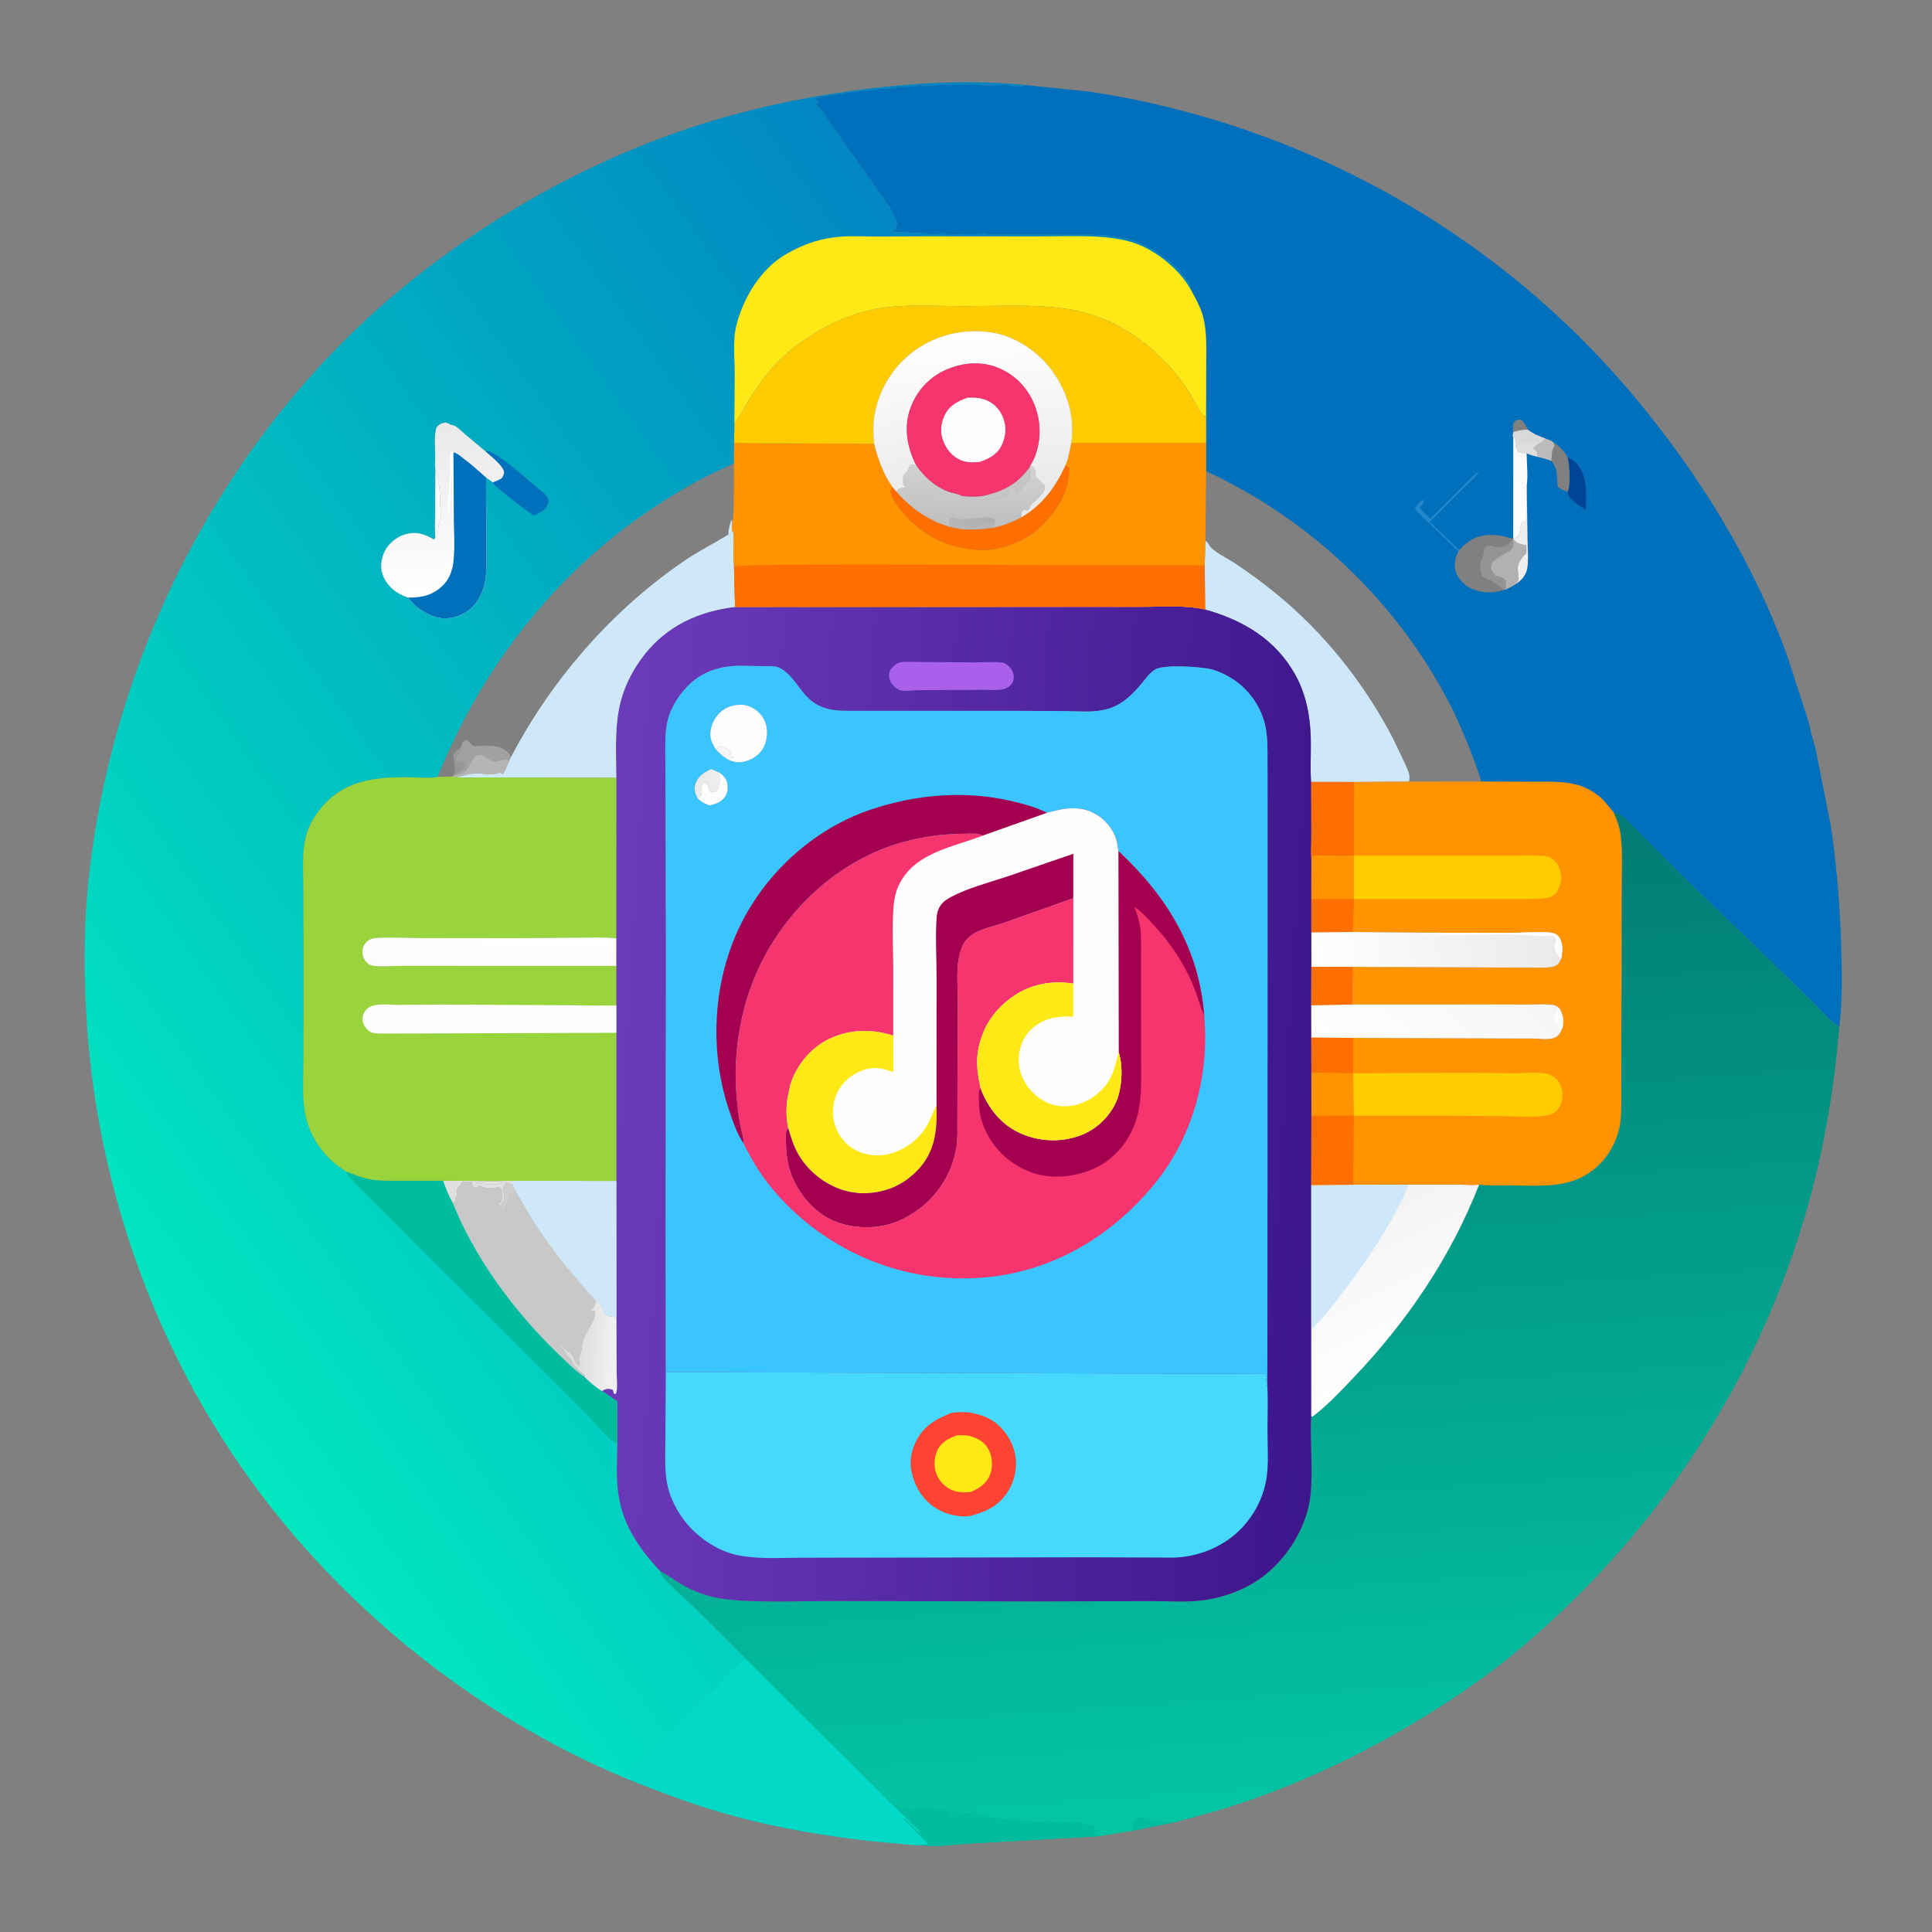 <?xml version="1.0" encoding="utf-8" ?>
<svg xmlns="http://www.w3.org/2000/svg" xmlns:xlink="http://www.w3.org/1999/xlink" width="204" height="204">
	<rect width="100%" height="100%" fill="#808080" stroke="none"/>
	<path fill="#0070BC" transform="scale(0.199 0.199)" d="M631.458 153.038L631.589 151.526L631.25 151C631.242 149.815 630.579 149.313 629.758 148.492L629.25 148C629.241 146.666 621.862 139.915 620.497 138.502L619.75 138.5L618.997 137.502C618.055 137.226 617.619 136.948 616.985 136.22L616.375 135.502L615.75 135.5L614.997 134.502L614.25 134.5C613.669 133.635 613.947 133.785 613 133.377C612.082 132.983 611.663 132.412 610.875 132.002L610 131.75L609.5 131.377C608.802 130.998 608.554 131.079 607.875 130.478L607.375 130.002C606.683 130 606.104 129.876 605.5 129.5L604.875 129.002L604.25 129L603.75 128.255L603 128.5L602.497 128.002L601.5 127.877C600.341 127.52 601.416 127.469 600.25 127.255C598.783 126.986 597.327 126.283 595.813 126.431L595.25 126.5L594.75 125.755L593 126C591.629 124.908 590.634 125.324 589 125.5C587.2 124.3 583.795 124.764 581.656 124.939L581 125C579.785 124.19 578.015 124.504 576.553 124.506L564.564 124.517L527.217 124.516C525.55 124.54 523.438 124.935 522.25 123.755C521.372 123.788 520.649 123.771 519.828 124.134L519.375 124.375L518.25 124.255C515.572 124.414 512.758 124.052 510.141 124.309C508.203 124.499 503.935 124.861 502.125 124.375L501.25 124C499.845 123.581 498.6 123.7 497.375 124.375L495.5 124.377C494.529 124.428 493.447 124.648 492.5 124.255C489.996 123.216 485.853 123.755 483 123.755C481.358 122.66 476.173 123.255 474 123.255L473.5 122.745L474.125 122.125C474.725 122.572 474.417 122.498 474.998 122.498L475 121.75L475.745 121.25L475.25 120.755L475.623 119.5L475.998 118.875C475.998 118.445 475.944 117.887 475.745 117.5C475.208 116.455 475.25 116.655 475.245 115.5L473.998 114.002L473.245 112C472.82 111.278 472.506 111.214 472.325 110.314L472.245 109.75C471.379 108.949 470.581 108.263 470.043 107.189C469.53 106.165 469.998 106.782 469.25 105.755L462.498 96.502C462 95.454 462.557 96.026 461.865 95.347C461.128 94.624 460.552 94.189 460.075 93.236C459.448 91.985 460.088 92.992 459.229 91.703L458.745 91L458.25 90.255L452.745 82.5L452.25 81.755L447.245 75C446.48 73.92 445.958 72.797 445.229 71.703L444.745 71L444.25 70.255L438.245 62C437.631 61.153 437.504 60.258 436.949 59.517C436.401 58.785 435.58 58.41 435 57.755C434.292 56.956 433.349 55.955 432.875 54.998L433.5 54.623L434.245 54.25C433.604 53.609 433.908 53.838 433.093 53.348C432.228 52.828 432.568 53.252 432.248 52.125C433.016 51.917 433.717 51.837 434.508 51.794L435.5 51.745C436.331 51.193 436.001 51.255 436.833 51.171L441 50.623C443.496 49.824 445.866 50.067 448.375 49.498L449.5 49.123C452.108 49.023 447.979 49.653 451.242 49.076C451.974 48.946 452.599 48.854 453.352 48.802C455.445 48.657 457.465 48.154 459.57 47.999C461.193 47.88 463.298 48.072 464.828 47.569C465.605 47.313 466.674 47.062 467.5 47.123C468.593 47.203 467.882 47.322 468.74 47.181C470.901 46.823 474.328 47.167 476.115 46.377C476.859 46.047 477.421 45.974 478.25 46C479.089 46.026 479.55 46.131 480.43 46.014C482.428 45.751 485.497 46.129 487.216 45.369L487.625 45.125C492.141 45.768 496.924 44.999 501.43 44.99C503.069 44.987 505.726 45.407 507.25 45L508.125 44.625C511.201 45.063 515.009 44.92 518.093 44.554L518.5 44.5C521.286 46.357 531.738 44.302 535.5 45.25C537.914 45.858 540.935 46.25 543.417 45.447L544.251 45.148L578.5 48.659C690.678 65.779 793.503 122.663 866.49 209.666C901.121 250.948 930.324 297.861 948.552 348.735L958.964 380.855C960.486 386.169 961.583 391.65 963.285 396.902L971.492 438.5C974.689 460.18 976.383 481.596 976.983 503.5C977.352 517.003 977.58 531.321 975.956 544.739C970.91 542.088 967.476 537.333 963.466 533.413L937.25 507.794L893.337 465.545L867.136 439.217C864.712 436.876 861.902 433.499 859.012 431.867C858.146 431.378 857.134 431.164 856.161 431.028L851.088 424.965C847.502 421.235 842.59 418.178 837.639 416.696C830.098 414.441 822.356 414.853 814.585 414.841L785.967 414.683L747.637 414.736L718.556 414.931L695.654 414.926C695.138 407.022 695.715 398.936 695.488 391C695.159 379.524 692.852 367.937 687.196 357.852C676.708 339.149 659.539 329.047 639.446 323.422L639.223 299.96L639.572 286.902L639.963 250L639.97 235.042L639.945 222.821L640.013 193.314C640.024 185.233 640.435 176.392 638.459 168.5C637.067 162.943 634.222 158.002 631.458 153.038ZM639.963 250L639.572 286.902L639.223 299.96L639.446 323.422C659.539 329.047 676.708 339.149 687.196 357.852C692.852 367.937 695.159 379.524 695.488 391C695.715 398.936 695.138 407.022 695.654 414.926L718.556 414.931L747.637 414.736L785.967 414.683L784.016 408.5C779.457 395.895 774.467 383.456 768.21 371.583C740.02 318.091 694.706 275.439 639.963 250ZM774.348 291.828L773.91 292.657C772.086 295.73 771.462 299.216 772.273 302.744C773.112 306.393 776.438 310.02 779.685 311.785C785.083 314.719 791.732 314.989 797.557 313.188L798.05 313.023L798.622 312.866C799.241 311.056 799.235 309.891 799.017 308C797.378 306.23 795.987 306.152 793.75 305.543C792.305 304.098 791.441 303.306 791.25 301.129C790.825 296.279 799.281 294.323 802.115 291.29C803.332 289.988 802.914 287.682 802.927 285.953L802.681 285.896C796.228 283.683 788.497 282.682 782.085 285.713C778.951 287.195 776.694 289.361 774.348 291.828ZM802.964 231.675L802.93 285.45C803.528 285.428 804.097 285.527 804.624 285.193C806.095 284.259 806.333 282.703 806.572 281.121C806.807 279.565 807.12 278.227 807.657 276.75L809 276.75L809.75 277.181L810.049 258.086L810.098 257.492C810.821 252.328 810.053 245.866 810.011 240.578L809.181 240.43C808.015 240.34 807.118 240.414 805.938 240.138C803.901 237.85 804.108 235.204 803.95 232.268L802.964 231.675ZM802.927 285.953C802.914 287.682 803.332 289.988 802.115 291.29C799.281 294.323 790.825 296.279 791.25 301.129C791.441 303.306 792.305 304.098 793.75 305.543C795.987 306.152 797.378 306.23 799.017 308C799.235 309.891 799.241 311.056 798.622 312.866C800.755 312.074 802.607 310.97 804.548 309.808L805.571 308.269L805.678 307.395C806.11 304.961 804.913 302.525 805.455 300.259C805.904 298.384 808.077 294.768 809.75 293.867C810.129 292.224 809.931 290.702 809.786 289.045C808.902 289.315 808.181 288.949 807.312 288.741C805.418 288.288 804.644 287.832 803.299 286.371L802.927 285.953ZM810.764 228.041C808.074 227.858 805.484 228.486 802.922 229.273L802.578 231.545L802.964 231.675L803.95 232.268C804.108 235.204 803.901 237.85 805.938 240.138C807.118 240.414 808.015 240.34 809.181 240.43L810.011 240.578C811.891 241.36 813.74 241.897 815.715 242.385C818.213 243.003 820.737 243.528 823.101 244.562C823.375 242.564 823.277 239.032 824.334 237.34L824.75 236.842L824.268 234.72C823.136 233.756 821.264 233.19 819.877 232.598C816.536 231.354 813.596 230.276 810.764 228.041ZM824.268 234.72L824.75 236.842L824.334 237.34C823.277 239.032 823.375 242.564 823.101 244.562C825.892 247.969 825.939 250.402 826.256 254.637C826.336 255.708 826.22 257.821 826.919 258.687C827.346 259.216 830.964 260.603 831.863 261.133C833.557 256.686 832.919 247.487 831.877 242.868C830.232 239.389 827.495 236.729 824.268 234.72ZM810.098 257.492L810.049 258.086L809.75 277.181L809 276.75L807.657 276.75C807.12 278.227 806.807 279.565 806.572 281.121C806.333 282.703 806.095 284.259 804.624 285.193C804.097 285.527 803.528 285.428 802.93 285.45L802.927 285.953L803.299 286.371C804.644 287.832 805.418 288.288 807.312 288.741C808.181 288.949 808.902 289.315 809.786 289.045C809.931 290.702 810.129 292.224 809.75 293.867C808.077 294.768 805.904 298.384 805.455 300.259C804.913 302.525 806.11 304.961 805.678 307.395L805.571 308.269L804.548 309.808C805.628 309.011 806.696 308.074 807.599 307.083C808.906 305.649 809.931 303.778 810.287 301.865C811.19 297.019 810.513 291.258 810.483 286.32L810.098 257.492ZM802.922 229.273C805.484 228.486 808.074 227.858 810.764 228.041C809.585 225.965 808.874 223.807 806.75 222.653C805.261 222.704 804.712 222.831 803.531 223.75C802.462 225.885 802.761 227.001 802.922 229.273Z"/>
	<path fill="#2487C9" transform="scale(0.199 0.199)" d="M773.91 292.657L758.937 278.215C756.054 275.476 752.974 273.051 750.686 269.763L751.924 268C752.687 266.891 753.571 266.125 754.58 265.25L755.394 265.583L755.551 266.75L753.537 269.067C753.579 270.578 757.65 273.984 758.894 275.229L775.941 258.262C778.74 255.47 781.543 252.098 784.883 249.955L784.409 250.759C782.668 253.584 779.351 256.178 776.958 258.566L758.625 276.885L774.348 291.828L773.91 292.657Z"/>
	<path fill="#FEFEFE" fill-opacity="0.878" transform="scale(0.199 0.199)" d="M810.098 257.492L810.483 286.32C810.513 291.258 811.19 297.019 810.287 301.865C809.931 303.778 808.906 305.649 807.599 307.083C806.696 308.074 805.628 309.011 804.548 309.808L805.571 308.269L805.678 307.395C806.11 304.961 804.913 302.525 805.455 300.259C805.904 298.384 808.077 294.768 809.75 293.867C810.129 292.224 809.931 290.702 809.786 289.045C808.902 289.315 808.181 288.949 807.312 288.741C805.418 288.288 804.644 287.832 803.299 286.371L802.927 285.953L802.93 285.45C803.528 285.428 804.097 285.527 804.624 285.193C806.095 284.259 806.333 282.703 806.572 281.121C806.807 279.565 807.12 278.227 807.657 276.75L809 276.75L809.75 277.181L810.049 258.086L810.098 257.492Z"/>
	<path fill="#004495" transform="scale(0.199 0.199)" d="M831.877 242.868C835.161 243.787 836.889 245.815 838.598 248.782C842.432 255.439 841.524 263.192 841.463 270.574C838.794 268.803 832.854 265.301 831.983 262.26C831.858 261.824 831.874 261.562 831.863 261.133C833.557 256.686 832.919 247.487 831.877 242.868Z"/>
	<defs>
		<linearGradient id="gradient_0" gradientUnits="userSpaceOnUse" x1="809.353" y1="233.492" x2="809.169" y2="237.085">
			<stop offset="0" stop-color="white" stop-opacity="0.698"/>
			<stop offset="1" stop-color="white" stop-opacity="0.741"/>
		</linearGradient>
	</defs>
	<path fill="url(#gradient_0)" transform="scale(0.199 0.199)" d="M810.764 228.041C813.596 230.276 816.536 231.354 819.877 232.598C821.264 233.19 823.136 233.756 824.268 234.72L824.75 236.842L824.334 237.34C823.277 239.032 823.375 242.564 823.101 244.562C820.737 243.528 818.213 243.003 815.715 242.385C813.74 241.897 811.891 241.36 810.011 240.578L809.181 240.43C808.015 240.34 807.118 240.414 805.938 240.138C803.901 237.85 804.108 235.204 803.95 232.268L802.964 231.675L802.578 231.545L802.922 229.273C805.484 228.486 808.074 227.858 810.764 228.041ZM819.877 232.598C819.32 233.185 818.903 233.706 818.5 234.408L818.03 234.637C816.339 235.476 814.93 236.444 813.447 237.606C814.95 239.227 815.72 239.535 815.749 241.853L815.715 242.385C818.213 243.003 820.737 243.528 823.101 244.562C823.375 242.564 823.277 239.032 824.334 237.34L824.75 236.842L824.268 234.72C823.136 233.756 821.264 233.19 819.877 232.598Z"/>
	<path fill="#FEFEFE" fill-opacity="0.467" transform="scale(0.199 0.199)" d="M819.877 232.598C821.264 233.19 823.136 233.756 824.268 234.72L824.75 236.842L824.334 237.34C823.277 239.032 823.375 242.564 823.101 244.562C820.737 243.528 818.213 243.003 815.715 242.385L815.749 241.853C815.72 239.535 814.95 239.227 813.447 237.606C814.93 236.444 816.339 235.476 818.03 234.637L818.5 234.408C818.903 233.706 819.32 233.185 819.877 232.598Z"/>
	<path fill="#FEFEFE" fill-opacity="0.392" transform="scale(0.199 0.199)" d="M802.927 285.953L803.299 286.371C804.644 287.832 805.418 288.288 807.312 288.741C808.181 288.949 808.902 289.315 809.786 289.045C809.931 290.702 810.129 292.224 809.75 293.867C808.077 294.768 805.904 298.384 805.455 300.259C804.913 302.525 806.11 304.961 805.678 307.395L805.571 308.269L804.548 309.808C802.607 310.97 800.755 312.074 798.622 312.866C799.241 311.056 799.235 309.891 799.017 308C797.378 306.23 795.987 306.152 793.75 305.543C792.305 304.098 791.441 303.306 791.25 301.129C790.825 296.279 799.281 294.323 802.115 291.29C803.332 289.988 802.914 287.682 802.927 285.953Z"/>
	<defs>
		<linearGradient id="gradient_1" gradientUnits="userSpaceOnUse" x1="816.499" y1="256.075" x2="794.578" y2="267.753">
			<stop offset="0" stop-color="white" stop-opacity="0.953"/>
			<stop offset="1" stop-color="white"/>
		</linearGradient>
	</defs>
	<path fill="url(#gradient_1)" transform="scale(0.199 0.199)" d="M802.964 231.675L803.95 232.268C804.108 235.204 803.901 237.85 805.938 240.138C807.118 240.414 808.015 240.34 809.181 240.43L810.011 240.578C810.053 245.866 810.821 252.328 810.098 257.492L810.049 258.086L809.75 277.181L809 276.75L807.657 276.75C807.12 278.227 806.807 279.565 806.572 281.121C806.333 282.703 806.095 284.259 804.624 285.193C804.097 285.527 803.528 285.428 802.93 285.45L802.964 231.675Z"/>
	<path fill="#FEFEFE" fill-opacity="0.157" transform="scale(0.199 0.199)" d="M802.681 285.896L802.927 285.953C802.914 287.682 803.332 289.988 802.115 291.29C799.281 294.323 790.825 296.279 791.25 301.129C791.441 303.306 792.305 304.098 793.75 305.543C795.987 306.152 797.378 306.23 799.017 308C799.235 309.891 799.241 311.056 798.622 312.866L798.05 313.023C796.113 311.519 794.129 309.96 792.034 308.677C790.089 307.486 787.78 307.016 786.255 305.25C785.181 302.246 785.072 299.181 786.318 296.234C786.731 295.259 787.178 294.41 787.235 293.336L787.256 292.5L787.299 291.815C787.341 291.026 788.319 290.377 788.881 289.815C789.911 289.559 790.499 289.478 791.557 289.718L794.25 290.315C795.96 290.516 799.623 289.564 800.775 288.307L802.681 285.896Z"/>
	<path fill="#CEE8F9" transform="scale(0.199 0.199)" d="M639.572 286.902C640.628 287.624 640.886 288.002 641.518 289.094C643.609 292.716 650.853 295.998 654.525 298.419C664.415 304.94 673.852 312.041 682.803 319.811C705.884 339.842 725.493 365.353 739.46 392.5L745.993 406.25C747.055 408.751 748.308 411.192 747.773 413.938L747.637 414.736L718.556 414.931L695.654 414.926C695.138 407.022 695.715 398.936 695.488 391C695.159 379.524 692.852 367.937 687.196 357.852C676.708 339.149 659.539 329.047 639.446 323.422L639.223 299.96L639.572 286.902Z"/>
	<defs>
		<linearGradient id="gradient_2" gradientUnits="userSpaceOnUse" x1="646.548" y1="447.967" x2="683.218" y2="966.048">
			<stop offset="0" stop-color="#027B74"/>
			<stop offset="1" stop-color="#03C6A5"/>
		</linearGradient>
	</defs>
	<path fill="url(#gradient_2)" transform="scale(0.199 0.199)" d="M785.967 414.683L814.585 414.841C822.356 414.853 830.098 414.441 837.639 416.696C842.59 418.178 847.502 421.235 851.088 424.965L856.161 431.028C857.134 431.164 858.146 431.378 859.012 431.867C861.902 433.499 864.712 436.876 867.136 439.217L893.337 465.545L937.25 507.794L963.466 533.413C967.476 537.333 970.91 542.088 975.956 544.739C973.393 575.782 968.387 606.461 960.165 636.523C934.889 728.949 881.658 810.877 808.764 872.861C790.02 888.799 770.483 902.15 749.356 914.71C716.67 934.143 681.472 950.162 645 961.008L626.75 966.028C625.128 966.418 622.75 967.311 621.113 967.295L601.475 971.301L583.052 974.313L514.904 978.169C506.533 978.546 497.034 980.299 488.743 979.011C486.271 979.276 483.185 978.741 480.667 978.578L461.653 976.853C437.821 974.076 414.209 970.204 391 964.014C370.477 958.541 350.751 951.148 331.086 943.203L332.002 942.003C333.252 939.597 335.873 937.58 337.835 935.621L350.664 922.836C352.319 921.191 354.508 919.5 356 917.762L356.271 917.25C357.941 916.609 359.657 914.379 360.937 913.099L370.278 903.753C371.923 902.106 373.99 900.478 375.5 898.77L375.801 898.25C377.944 897.387 379.701 894.559 381.308 892.951L382.5 891.778C384.441 889.411 386.87 886.942 389.221 884.938C391.335 883.138 393.216 881.378 395.634 879.972L370.096 854.574C364.67 849.216 358.558 844.228 353.43 838.628C351.94 837.001 350.748 835.725 350.168 833.54C354.017 835.532 357.488 838.199 361.216 840.404C367.83 844.314 374.891 846.904 382.436 848.194L391.865 849.227C409.201 850.24 426.949 849.468 444.341 849.521L548.138 849.722L610.183 849.558C620.034 849.496 630.648 850.447 640.346 848.815C652.899 846.702 664.588 841.796 674.115 833.206C685.252 823.162 693.854 808.157 695.375 793.089C696.754 779.434 694.989 765.154 695.681 751.399L695.664 628.768L695.814 592.029L695.8 569.052L695.711 550.493L695.674 533.468L695.786 513.004L695.762 494.779L695.751 476.959L695.777 455.903C695.354 451.812 695.751 447.335 695.755 443.192L695.654 414.926L718.556 414.931L747.637 414.736L785.967 414.683ZM785.967 414.683L747.637 414.736L718.556 414.931L695.654 414.926L695.755 443.192C695.751 447.335 695.354 451.812 695.777 455.903L695.751 476.959L695.762 494.779L695.786 513.004L695.674 533.468L695.711 550.493L695.8 569.052L695.814 592.029L695.664 628.768L718.012 628.624L746.574 628.548L773.711 628.556C777.129 628.557 781.502 629.066 784.815 628.521C789.974 629.236 795.224 628.884 800.421 628.922C812.677 629.011 826.635 630.359 838.063 625.152C847.287 620.949 854.233 613.039 857.713 603.553C858.89 600.343 859.698 596.952 859.936 593.538C860.511 585.291 860.156 576.806 860.229 568.533L860.402 513.088L860.46 470.237C860.474 462.27 860.879 454.089 860.229 446.16C859.761 440.46 858.535 436.231 856.161 431.028L851.088 424.965C847.502 421.235 842.59 418.178 837.639 416.696C830.098 414.441 822.356 414.853 814.585 414.841L785.967 414.683ZM718.012 628.624L695.664 628.768L695.681 751.399L696.149 751.532L696.574 751.576C704.481 745.458 711.005 738.492 717.883 731.292C746.414 701.421 769.786 667.142 784.815 628.521C781.502 629.066 777.129 628.557 773.711 628.556L746.574 628.548L718.012 628.624Z"/>
	<path fill="#01BC9E" transform="scale(0.199 0.199)" d="M601.475 971.301C601.305 970.56 601.21 970.029 601.314 969.261L601.448 968.497C601.719 966.74 602.438 965.874 603.497 964.497C606.413 963.531 606.65 965.178 609.171 965.683L611.274 966.1L610.793 967.183L612.217 967.249C613.077 966.578 613.671 966.515 614.739 966.387L615.48 967.049C616.44 967.254 617.051 967.295 618.003 967.003C619.216 966.63 619.926 966.942 621.113 967.295L601.475 971.301Z"/>
	<path fill="#01BC9E" transform="scale(0.199 0.199)" d="M473.583 957.564L474.509 957.756C476.115 958.152 477.174 959.524 478.254 960.688C478.359 959.052 478.375 959.134 479.556 957.984L480.944 958.983C481.558 959.393 481.413 959.245 482.344 959.352L482.954 959.886C483.802 960.551 484.197 960.621 485.228 960.727L485.84 959.329C487.124 959.194 487.824 959.052 489.024 959.641C491.026 959.023 491.845 959.916 493.827 959.194L494.343 959.415C495.632 959.925 497.039 960.098 498.415 960.148C499.351 960.183 499.685 960.386 500.532 960.674C501.733 961.082 502.673 960.95 503.815 961.685L504.174 964.689C504.679 963.836 504.887 963.123 505.103 962.157L507 960.628C509.805 961.511 510.672 962.4 513.839 962.16C515.362 961.238 515.693 961.156 517.475 961.094L519.148 963.476C520.007 963.582 520.124 963.52 520.885 963.196C522.247 963.318 523.307 964.024 524.616 964.193C526.537 964.442 528.074 964.218 530.023 964.668C531.47 965.003 532.844 964.876 534.336 965.351C535.306 965.661 536.277 965.703 537.244 966.016C538.246 966.34 539.071 966.009 540.024 965.668C542.097 966.09 544.287 965.961 546.281 966.481C548.437 967.044 550.739 966.234 552.805 967.157C553.772 966.438 553.891 966.182 555.125 966.385L555.588 966.512C557.636 967 559.842 966.346 561.901 966.96C563.232 967.357 563.555 967.01 564.833 966.73C565.95 966.485 567.256 966.729 568.238 967.224C569.746 966.403 573.113 966.516 574.788 967.092C575.736 967.417 576.52 968.574 577.025 968.754C578.141 969.152 579.257 968.04 580.944 968.806L581.019 970.779L581.976 971.299C581.508 972.106 581.857 971.773 580.812 972.158L581.25 973.26L581.724 973.444C582.516 973.782 582.242 973.664 583.052 974.313L514.904 978.169C506.533 978.546 497.034 980.299 488.743 979.011C489.912 978.644 491.162 978.546 492.375 978.375L479.255 965L479.75 964.636L487.5 972.151L488.063 971.75L473.583 957.564Z"/>
	<defs>
		<linearGradient id="gradient_3" gradientUnits="userSpaceOnUse" x1="716.217" y1="645.238" x2="753.994" y2="721.531">
			<stop offset="0" stop-color="white" stop-opacity="0.906"/>
			<stop offset="1" stop-color="white"/>
		</linearGradient>
	</defs>
	<path fill="url(#gradient_3)" transform="scale(0.199 0.199)" d="M718.012 628.624L746.574 628.548L773.711 628.556C777.129 628.557 781.502 629.066 784.815 628.521C769.786 667.142 746.414 701.421 717.883 731.292C711.005 738.492 704.481 745.458 696.574 751.576L696.149 751.532L695.681 751.399L695.664 628.768L718.012 628.624Z"/>
	<path fill="#CEE8F9" transform="scale(0.199 0.199)" d="M718.012 628.624L746.574 628.548L747.25 629.37L746.974 629.782C745.877 631.627 745.269 633.951 744.328 635.915L738.266 647.198C730.73 660.58 721.963 673.429 712.614 685.601C707.481 692.285 702.172 699.163 696.124 705.036L696.149 751.532L695.681 751.399L695.664 628.768L718.012 628.624Z"/>
	<path fill="#02D9C7" transform="scale(0.199 0.199)" d="M331.086 943.203L332.002 942.003C333.252 939.597 335.873 937.58 337.835 935.621L350.664 922.836C352.319 921.191 354.508 919.5 356 917.762L356.271 917.25C357.941 916.609 359.657 914.379 360.937 913.099L370.278 903.753C371.923 902.106 373.99 900.478 375.5 898.77L375.801 898.25C377.944 897.387 379.701 894.559 381.308 892.951L382.5 891.778C384.441 889.411 386.87 886.942 389.221 884.938C391.335 883.138 393.216 881.378 395.634 879.972L410.942 895.496L455.272 939.453L468.617 952.806C470.062 954.253 471.828 956.558 473.583 957.564L488.063 971.75L487.5 972.151L479.75 964.636L479.255 965L492.375 978.375C491.162 978.546 489.912 978.644 488.743 979.011C486.271 979.276 483.185 978.741 480.667 978.578L461.653 976.853C437.821 974.076 414.209 970.204 391 964.014C370.477 958.541 350.751 951.148 331.086 943.203Z"/>
	<path fill="#FF9400" transform="scale(0.199 0.199)" d="M785.967 414.683L814.585 414.841C822.356 414.853 830.098 414.441 837.639 416.696C842.59 418.178 847.502 421.235 851.088 424.965L856.161 431.028C858.535 436.231 859.761 440.46 860.229 446.16C860.879 454.089 860.474 462.27 860.46 470.237L860.402 513.088L860.229 568.533C860.156 576.806 860.511 585.291 859.936 593.538C859.698 596.952 858.89 600.343 857.713 603.553C854.233 613.039 847.287 620.949 838.063 625.152C826.635 630.359 812.677 629.011 800.421 628.922C795.224 628.884 789.974 629.236 784.815 628.521C781.502 629.066 777.129 628.557 773.711 628.556L746.574 628.548L718.012 628.624L695.664 628.768L695.814 592.029L695.8 569.052L695.711 550.493L695.674 533.468L695.786 513.004L695.762 494.779L695.751 476.959L695.777 455.903C695.354 451.812 695.751 447.335 695.755 443.192L695.654 414.926L718.556 414.931L747.637 414.736L785.967 414.683ZM695.786 513.004L695.674 533.468L695.711 550.493L717.431 550.708L796.658 550.997L813.548 551.038C817.045 551.106 821.817 551.936 825.095 550.503C827.179 549.592 827.881 548.08 828.746 546.082L829.17 544.636C829.986 540.992 829.196 537.998 827.28 534.891L826.887 534.495C825.885 533.63 824.856 533.258 823.559 533.132C819.582 532.747 815.368 533.002 811.363 533L788.906 532.99L717.858 532.993L717.963 513.012L695.786 513.004ZM717.77 494.502L695.762 494.779L695.786 513.004L717.963 513.012L774.194 513.24L813.932 513.431C816.903 513.365 821.783 513.732 824.568 512.762C826.922 511.941 827.537 510.425 828.549 508.315L828.606 507.771L828.993 504C829.056 501.479 828.375 497.981 826.378 496.25C825.289 495.307 823.924 494.965 822.514 494.834C815.612 494.191 807.995 494.998 801.001 495.009L758.223 494.903L717.77 494.502Z"/>
	<path fill="#FE6F00" transform="scale(0.199 0.199)" d="M695.751 476.959L718.453 477.022L717.77 494.502L695.762 494.779L695.751 476.959Z"/>
	<path fill="#FE6F00" transform="scale(0.199 0.199)" d="M695.711 550.493L717.431 550.708C718.385 552.213 718.059 554.187 718.055 555.917L717.988 569.465L695.8 569.052L695.711 550.493Z"/>
	<path fill="#FE6F00" transform="scale(0.199 0.199)" d="M695.814 592.029L718.353 591.92L718.012 628.624L695.664 628.768L695.814 592.029Z"/>
	<path fill="#FE6F00" transform="scale(0.199 0.199)" d="M695.654 414.926L718.556 414.931L718.329 454.024L702.646 453.97C700.703 453.966 697.993 453.624 696.175 454.25L695.777 455.903C695.354 451.812 695.751 447.335 695.755 443.192L695.654 414.926Z"/>
	<defs>
		<linearGradient id="gradient_4" gradientUnits="userSpaceOnUse" x1="822.706" y1="491.692" x2="697.265" y2="515.528">
			<stop offset="0" stop-color="white" stop-opacity="0.835"/>
			<stop offset="1" stop-color="white"/>
		</linearGradient>
	</defs>
	<path fill="url(#gradient_4)" transform="scale(0.199 0.199)" d="M717.77 494.502L758.223 494.903L801.001 495.009C807.995 494.998 815.612 494.191 822.514 494.834C823.924 494.965 825.289 495.307 826.378 496.25C828.375 497.981 829.056 501.479 828.993 504L828.606 507.771L828.549 508.315C827.537 510.425 826.922 511.941 824.568 512.762C821.783 513.732 816.903 513.365 813.932 513.431L774.194 513.24L717.963 513.012L695.786 513.004L695.762 494.779L717.77 494.502Z"/>
	<path fill="#FEFEFE" transform="scale(0.199 0.199)" d="M758.223 494.903L801.001 495.009C807.995 494.998 815.612 494.191 822.514 494.834C823.924 494.965 825.289 495.307 826.378 496.25C828.375 497.981 829.056 501.479 828.993 504L828.606 507.771L828.549 508.315C827.16 507.738 826.539 506.739 825.799 505.484C824.814 503.814 824.737 502.834 825.232 500.969C825.471 500.069 825.717 499.379 825.586 498.438C825.445 497.418 825.016 497.39 824.25 496.781C823.284 496.542 822.573 496.384 821.575 496.534C817.969 497.079 814.6 496.5 810.995 496.208L798.539 495.708L765 496.245C763.545 494.805 756.318 496.031 753.769 495.461C754.789 494.829 756.977 494.971 758.223 494.903Z"/>
	<path fill="#FECC01" transform="scale(0.199 0.199)" d="M778.201 569.246L804.162 569.471C809.537 569.486 815.26 568.68 820.566 569.699C822.319 570.036 823.994 570.956 825.334 572.119C827.778 574.239 828.909 577.484 829.031 580.652C829.16 584.022 828.215 587.007 825.777 589.438C824.72 590.492 823.11 591.395 821.634 591.676C813.92 593.143 804.744 592.344 796.885 592.193L770.75 592.032L718.348 592.014L718.013 569.473L778.201 569.246Z"/>
	<path fill="#FECC01" transform="scale(0.199 0.199)" d="M718.439 454.006L801.053 454.052C804.605 454.075 820.086 453.446 822.425 454.84L822.962 455.27C825.764 457.363 827.161 459.069 827.969 462.579C828.954 466.863 827.897 470.292 825.668 473.946C824.065 475.328 822.982 476.049 820.862 476.406C816.234 477.185 811.324 477.01 806.644 477.015L786.392 477.027L718.358 477.02L718.439 454.006Z"/>
	<defs>
		<linearGradient id="gradient_5" gradientUnits="userSpaceOnUse" x1="791.16" y1="505.576" x2="729.098" y2="577.281">
			<stop offset="0" stop-color="white" stop-opacity="0.922"/>
			<stop offset="1" stop-color="white"/>
		</linearGradient>
	</defs>
	<path fill="url(#gradient_5)" transform="scale(0.199 0.199)" d="M695.786 513.004L717.963 513.012L717.858 532.993L788.906 532.99L811.363 533C815.368 533.002 819.582 532.747 823.559 533.132C824.856 533.258 825.885 533.63 826.887 534.495L827.28 534.891C829.196 537.998 829.986 540.992 829.17 544.636L828.746 546.082C827.881 548.08 827.179 549.592 825.095 550.503C821.817 551.936 817.045 551.106 813.548 551.038L796.658 550.997L717.431 550.708L695.711 550.493L695.674 533.468L695.786 513.004Z"/>
	<path fill="#FEFEFE" transform="scale(0.199 0.199)" d="M827.28 534.891C829.196 537.998 829.986 540.992 829.17 544.636L828.746 546.082L828.045 545.633C827.146 544.89 825.275 542.993 824.993 541.933C824.312 539.373 825.972 536.942 827.28 534.891Z"/>
	<path fill="#FE6F00" transform="scale(0.199 0.199)" d="M695.786 513.004L717.963 513.012L717.858 532.993L695.674 533.468L695.786 513.004Z"/>
	<defs>
		<linearGradient id="gradient_6" gradientUnits="userSpaceOnUse" x1="706.472" y1="597.567" x2="316.19" y2="573.285">
			<stop offset="0" stop-color="#3C168B"/>
			<stop offset="1" stop-color="#6C3BBC"/>
		</linearGradient>
	</defs>
	<path fill="url(#gradient_6)" transform="scale(0.199 0.199)" d="M390.02 322.045L561.418 322.005L605.371 321.996C616.666 321.99 628.352 320.925 639.446 323.422C659.539 329.047 676.708 339.149 687.196 357.852C692.852 367.937 695.159 379.524 695.488 391C695.715 398.936 695.138 407.022 695.654 414.926L695.755 443.192C695.751 447.335 695.354 451.812 695.777 455.903L695.751 476.959L695.762 494.779L695.786 513.004L695.674 533.468L695.711 550.493L695.8 569.052L695.814 592.029L695.664 628.768L695.681 751.399C694.989 765.154 696.754 779.434 695.375 793.089C693.854 808.157 685.252 823.162 674.115 833.206C664.588 841.796 652.899 846.702 640.346 848.815C630.648 850.447 620.034 849.496 610.183 849.558L548.138 849.722L444.341 849.521C426.949 849.468 409.201 850.24 391.865 849.227L382.436 848.194C374.891 846.904 367.83 844.314 361.216 840.404C357.488 838.199 354.017 835.532 350.168 833.54C338.263 821.038 329.479 807.518 327.712 789.947C326.924 782.119 327.397 773.958 327.503 766.087L327.442 743.532L319.513 738.128L320.148 737.655C322.133 736.579 323.275 736.842 325.25 737.465L325.662 739.427L326.75 739.675C327.895 736.942 327.197 731.454 327.19 728.353L327.072 699.427L327.012 626.623L327.023 548.002L327.004 533.553L326.997 512.497L326.991 497.929L327.013 412.743C326.972 400.714 326.154 387.985 328.455 376.141C330.514 365.54 335.299 355.778 341.971 347.324C354.143 331.903 370.894 324.326 390.02 322.045ZM353.291 728.057L671.827 728.965C671.9 730.968 671.722 733.4 672.404 735.287L672.484 709.098L672.509 658.356L672.556 504.927L672.562 428.383L672.533 404.117C672.519 397.369 672.733 391.034 671.187 384.418C668.823 374.3 662.057 365.146 653.208 359.759C649.942 357.77 646.6 356.152 642.883 355.185C637.422 353.764 617.476 352.436 612.984 355.209C609.983 357.061 607.96 360.032 605.749 362.701C600.709 368.785 594.737 374.518 586.847 376.395L586 376.59C579.451 378.139 572.434 377.397 565.75 377.312L542.347 377.204L449.75 377.182C439.712 377.216 432.472 375.396 426.015 367.295C423.528 364.176 421.305 360.741 418.439 357.953C416.754 356.313 414.821 354.729 412.554 353.986C410.412 353.284 407.74 353.534 405.5 353.491L392.062 353.236C381.243 353.483 371.715 356.717 364.211 364.746C358.853 370.478 354.655 377.778 353.592 385.646C352.816 391.392 353.021 397.301 353.043 403.085L353.137 426.38L353.359 503.787L353.181 650.701L353.291 728.057Z"/>
	<path fill="#6C3BBE" transform="scale(0.199 0.199)" d="M328.079 415.75L328.664 416.337C328.744 418.883 329.075 421.56 328.25 424C327.652 421.168 327.737 418.589 328.079 415.75Z"/>
	<path fill="#A961EC" transform="scale(0.199 0.199)" d="M485.767 351.24L517.879 351.48C522.351 351.488 527.616 350.952 532 351.598C533.174 351.771 534.158 352.533 535.037 353.292C536.79 354.805 537.872 356.915 537.912 359.25C537.941 360.944 537.346 362.453 536.143 363.643C532.778 366.971 527.192 366.042 522.794 366.037L487.863 366.185C485.236 366.198 479.825 366.92 477.521 366.24C476.61 365.972 475.442 365.063 474.726 364.448C472.907 362.882 471.802 360.979 471.726 358.543C471.658 356.395 472.568 354.888 474.137 353.501L474.75 352.982C475.252 352.546 475.749 352.068 476.382 351.819C478.785 350.874 483.125 351.269 485.767 351.24Z"/>
	<path fill="#46D8FD" transform="scale(0.199 0.199)" d="M353.291 728.057L671.827 728.965C671.9 730.968 671.722 733.4 672.404 735.287L672.447 735.558C672.892 743.486 672.507 751.677 672.525 759.631C672.543 767.338 673.165 775.656 672.16 783.273C670.815 793.46 666.221 802.843 659.279 810.365C649.955 820.467 636.314 826.083 622.682 826.477L577.496 826.3L479.002 826.48L426.203 826.526C415.104 826.525 403.381 827.403 392.451 825.4C383.437 823.749 374.952 818.865 368.332 812.613C360.937 805.629 355.219 795.594 353.676 785.485C352.637 778.676 353.023 771.481 353.032 764.609L353.291 728.057Z"/>
	<path fill="#FD4433" transform="scale(0.199 0.199)" d="M505.111 749.579C508.478 749.297 512.774 749.009 516.067 749.782C519.021 750.475 521.836 751.221 524.549 752.616C531.15 756.011 535.989 762.432 538.089 769.505C540.071 776.179 539.013 784.096 535.569 790.122C530.962 798.184 524.788 801.545 516.111 804.017C512.022 805.379 505.368 804.22 501.454 802.672C493.885 799.678 488.634 794.379 485.518 786.873C482.692 780.064 482.316 773.401 485.257 766.506C489.292 757.047 495.946 753.172 505.111 749.579Z"/>
	<path fill="#FEE917" transform="scale(0.199 0.199)" d="M507.795 761.558C510.745 761.451 513.267 761.423 516.109 762.405C519.967 763.738 523.051 765.852 524.816 769.658C526.573 773.446 526.889 778.325 525.401 782.25C523.525 787.203 519.772 789.608 515.189 791.618C511.828 792.083 508.161 791.959 505 790.589C501.448 789.049 498.309 785.841 496.922 782.203C495.415 778.249 495.554 773.652 497.288 769.792C499.444 764.99 503.218 763.385 507.795 761.558Z"/>
	<path fill="#3BC5FE" transform="scale(0.199 0.199)" d="M353.291 728.057L353.181 650.701L353.359 503.787L353.137 426.38L353.043 403.085C353.021 397.301 352.816 391.392 353.592 385.646C354.655 377.778 358.853 370.478 364.211 364.746C371.715 356.717 381.243 353.483 392.062 353.236L405.5 353.491C407.74 353.534 410.412 353.284 412.554 353.986C414.821 354.729 416.754 356.313 418.439 357.953C421.305 360.741 423.528 364.176 426.015 367.295C432.472 375.396 439.712 377.216 449.75 377.182L542.347 377.204L565.75 377.312C572.434 377.397 579.451 378.139 586 376.59L586.847 376.395C594.737 374.518 600.709 368.785 605.749 362.701C607.96 360.032 609.983 357.061 612.984 355.209C617.476 352.436 637.422 353.764 642.883 355.185C646.6 356.152 649.942 357.77 653.208 359.759C662.057 365.146 668.823 374.3 671.187 384.418C672.733 391.034 672.519 397.369 672.533 404.117L672.562 428.383L672.556 504.927L672.509 658.356L672.484 709.098L672.404 735.287C671.722 733.4 671.9 730.968 671.827 728.965L353.291 728.057ZM380.074 397.924C382.42 400.332 384.422 402.119 387.5 403.595C391.403 404.896 394.053 404.752 397.82 403.144C401.615 401.525 404.551 398.641 405.948 394.738C407.397 390.692 407.435 385.6 405.397 381.75C403.563 378.286 400.074 375.405 396.272 374.363C392.734 373.394 387.846 374.231 384.733 376.042C380.929 378.255 378.195 382.36 377.241 386.629C376.234 391.14 377.619 394.317 380.074 397.924ZM370.243 423.759L370.563 424.033C372.434 425.73 374.123 426.458 376.432 427.364C379.205 426.662 382.046 425.913 383.992 423.64C385.906 421.403 386.352 418.944 385.962 416.076C385.592 413.347 383.912 411.528 381.769 409.978L377.408 408.088C373.68 409.763 370.498 411.667 369.078 415.75C367.974 418.924 368.881 420.884 370.243 423.759Z"/>
	<path fill="#FEFEFE" transform="scale(0.199 0.199)" d="M370.243 423.759C368.881 420.884 367.974 418.924 369.078 415.75C370.498 411.667 373.68 409.763 377.408 408.088L381.769 409.978C383.912 411.528 385.592 413.347 385.962 416.076C386.352 418.944 385.906 421.403 383.992 423.64C382.046 425.913 379.205 426.662 376.432 427.364C374.123 426.458 372.434 425.73 370.563 424.033L370.243 423.759ZM370.243 423.759C370.6 423.39 372.074 422.131 372.187 421.75C372.798 419.695 371.492 417.967 372.892 415.826C374.364 415.695 374.411 415.623 375.628 416.433C375.877 417.775 376.1 418.726 376.75 419.949C378.534 420.526 378.508 420.512 380.25 419.809C382.384 416.089 381.78 414.021 381.769 409.978L377.408 408.088C373.68 409.763 370.498 411.667 369.078 415.75C367.974 418.924 368.881 420.884 370.243 423.759Z"/>
	<defs>
		<linearGradient id="gradient_7" gradientUnits="userSpaceOnUse" x1="376.184" y1="417.093" x2="380.816" y2="414.407">
			<stop offset="0" stop-color="white" stop-opacity="0.835"/>
			<stop offset="1" stop-color="white" stop-opacity="0.871"/>
		</linearGradient>
	</defs>
	<path fill="url(#gradient_7)" transform="scale(0.199 0.199)" d="M370.243 423.759C368.881 420.884 367.974 418.924 369.078 415.75C370.498 411.667 373.68 409.763 377.408 408.088L381.769 409.978C381.78 414.021 382.384 416.089 380.25 419.809C378.508 420.512 378.534 420.526 376.75 419.949C376.1 418.726 375.877 417.775 375.628 416.433C374.411 415.623 374.364 415.695 372.892 415.826C371.492 417.967 372.798 419.695 372.187 421.75C372.074 422.131 370.6 423.39 370.243 423.759Z"/>
	<path fill="#FEFEFE" fill-opacity="0.988" transform="scale(0.199 0.199)" d="M380.074 397.924C377.619 394.317 376.234 391.14 377.241 386.629C378.195 382.36 380.929 378.255 384.733 376.042C387.846 374.231 392.734 373.394 396.272 374.363C400.074 375.405 403.563 378.286 405.397 381.75C407.435 385.6 407.397 390.692 405.948 394.738C404.551 398.641 401.615 401.525 397.82 403.144C394.053 404.752 391.403 404.896 387.5 403.595C384.422 402.119 382.42 400.332 380.074 397.924ZM380.074 397.924C382.42 400.332 384.422 402.119 387.5 403.595C387.875 402.889 388.077 402.476 388.766 402.022L389.245 401.75C387.934 401.531 387.781 401.529 386.824 400.626L388.418 399.62L387.837 398.585C385.846 397.844 384.307 396.405 382.25 395.881C381.33 396.439 380.775 397.123 380.074 397.924Z"/>
	<defs>
		<linearGradient id="gradient_8" gradientUnits="userSpaceOnUse" x1="382.583" y1="398.785" x2="384.884" y2="397.443">
			<stop offset="0" stop-color="white" stop-opacity="0.91"/>
			<stop offset="1" stop-color="white" stop-opacity="0.945"/>
		</linearGradient>
	</defs>
	<path fill="url(#gradient_8)" transform="scale(0.199 0.199)" d="M380.074 397.924C380.775 397.123 381.33 396.439 382.25 395.881C384.307 396.405 385.846 397.844 387.837 398.585L388.418 399.62L386.824 400.626C387.781 401.529 387.934 401.531 389.245 401.75L388.766 402.022C388.077 402.476 387.875 402.889 387.5 403.595C384.422 402.119 382.42 400.332 380.074 397.924Z"/>
	<path fill="#A3004F" transform="scale(0.199 0.199)" d="M394.686 606.906C391.202 602.016 389.007 595.362 387.064 589.715C376.127 557.921 378.115 520.625 393.059 490.449C406.874 462.552 432.318 439.551 461.952 429.593C485.958 421.527 511.861 419.244 536.653 425.027C543.09 426.528 549.67 428.316 555.598 431.281L521.55 443.367C518.866 441.882 515.256 442.352 512.25 442.376C500.32 442.471 489.695 443.785 478.216 447.069C447.305 455.912 421.325 478.724 406.038 506.719C393.544 529.598 388.438 557.438 390.959 583.287C391.392 587.732 391.882 592.172 392.71 596.562C393.38 600.113 394.491 603.244 394.686 606.906Z"/>
	<path fill="#F6356E" transform="scale(0.199 0.199)" d="M555.598 431.281C564.566 428.81 573.016 427.07 581.651 432.155C586.774 435.172 591.216 440.699 592.54 446.5L593.424 451.564C619.03 475.452 636.376 503.479 638.95 539.033C641.877 571.125 632.561 604.332 611.76 629.238C589.044 656.437 558.144 674.705 522.422 677.826C487.177 680.904 452.853 669.723 425.862 646.981C415.087 637.903 405.078 626.409 398.389 614.003C397.171 611.743 395.608 609.283 394.686 606.906C394.491 603.244 393.38 600.113 392.71 596.562C391.882 592.172 391.392 587.732 390.959 583.287C388.438 557.438 393.544 529.598 406.038 506.719C421.325 478.724 447.305 455.912 478.216 447.069C489.695 443.785 500.32 442.471 512.25 442.376C515.256 442.352 518.866 441.882 521.55 443.367L555.598 431.281Z"/>
	<path fill="#A3004F" transform="scale(0.199 0.199)" d="M593.424 451.564C619.03 475.452 636.376 503.479 638.95 539.033C636.849 534.015 635.444 528.822 633.453 523.781C628.561 511.403 620.596 499.657 611.452 490.047C608.799 487.26 605.181 483.12 601.881 481.218C603.353 485.017 604.717 489.126 605.126 493.202C605.675 498.688 605.418 504.365 605.429 509.876L605.458 536.914L605.467 563.578C605.479 570.08 605.701 576.69 605.043 583.163C604.508 588.427 603.395 593.672 601.263 598.532C596.796 608.72 588.787 616.984 578.25 621.009C567.338 625.176 554.803 625.74 544.04 620.797C533.577 615.992 525.461 607.362 521.504 596.5C519.841 591.935 519.383 587.369 519.409 582.54C519.416 581.135 519.238 579.379 519.927 578.107L520.328 577.465C523.848 587.023 530.28 595.583 539.439 600.334C549.269 605.433 560.946 606.424 571.5 603.056C580.435 600.204 587.72 593.902 591.86 585.437C595.339 578.324 596.121 565.892 593.592 558.37L593.424 451.564Z"/>
	<path fill="#FEFEFE" transform="scale(0.199 0.199)" d="M555.598 431.281C564.566 428.81 573.016 427.07 581.651 432.155C586.774 435.172 591.216 440.699 592.54 446.5L593.424 451.564L593.592 558.37C596.121 565.892 595.339 578.324 591.86 585.437C587.72 593.902 580.435 600.204 571.5 603.056C560.946 606.424 549.269 605.433 539.439 600.334C530.28 595.583 523.848 587.023 520.328 577.465C518.917 571.223 517.884 564.7 518.849 558.313C520.656 546.348 526.695 536.549 536.482 529.42C546.317 522.256 557.595 520.055 569.493 521.891L569.496 476.61L532.255 489.808C527.399 491.478 521.825 492.476 517.357 495.01C514.35 496.716 512.181 498.734 510.715 501.897C506.875 510.181 508.159 522.063 508.248 530.98L508.033 574.462L508.005 594.901C507.99 599.337 508.167 603.846 507.536 608.245C504.933 626.4 492.539 641.56 475.625 648.306C465.452 652.364 452.272 652.139 442.237 647.761C432.05 643.316 423.727 633.535 419.866 623.211C417.637 617.251 416.99 610.774 416.998 604.453C416.999 603.112 416.813 601.145 417.325 599.893C417.476 599.526 417.784 599.197 417.991 598.875L418.217 598.455C417.165 593.544 417.056 588.306 417.776 583.332L417.904 582.5L419.379 575.519C422.432 565.579 429.731 556.521 439.001 551.756C450.094 546.056 462.231 545.761 473.969 549.513L473.953 512.743C473.931 503.731 473.409 494.609 473.837 485.612C474.086 480.401 474.413 475.336 476.544 470.5C484.491 452.468 505.186 449.662 521.55 443.367L555.598 431.281Z"/>
	<path fill="#FEE917" transform="scale(0.199 0.199)" d="M520.328 577.465C518.917 571.223 517.884 564.7 518.849 558.313C520.656 546.348 526.695 536.549 536.482 529.42C546.317 522.256 557.595 520.055 569.493 521.891L569.476 539.423C560.939 539.153 553.661 539.998 547.104 546.226C542.552 550.55 540.44 556.738 540.54 562.943C540.646 569.551 543.899 575.92 548.704 580.359C553.704 584.978 559.3 587.392 566.134 586.967C573.991 586.478 581.143 582.386 586.184 576.485C590.855 571.015 591.771 564.981 593.592 558.37C596.121 565.892 595.339 578.324 591.86 585.437C587.72 593.902 580.435 600.204 571.5 603.056C560.946 606.424 549.269 605.433 539.439 600.334C530.28 595.583 523.848 587.023 520.328 577.465Z"/>
	<path fill="#FEE917" transform="scale(0.199 0.199)" d="M418.217 598.455C417.165 593.544 417.056 588.306 417.776 583.332L417.904 582.5L419.379 575.519C422.432 565.579 429.731 556.521 439.001 551.756C450.094 546.056 462.231 545.761 473.969 549.513L474.016 568.91C467.304 566.326 462.458 565.688 455.75 568.72C450.125 571.264 445.527 575.901 443.436 581.744C441.211 587.963 441.49 594.406 444.403 600.36C447.139 605.955 451.792 609.899 457.718 611.811C465.097 614.192 472.431 612.975 479.235 609.367C485.247 606.179 489.85 601.307 492.894 595.25C494.337 592.378 495.35 589.317 496.917 586.5C497.275 599.603 496.398 611.051 486.75 621.034C478.887 629.171 469.259 633.083 457.969 633.13C456.101 633.138 454.342 632.966 452.5 632.645L451.578 632.49C441 630.625 431.137 623.718 425.103 614.914C421.642 609.862 419.903 604.271 418.217 598.455Z"/>
	<path fill="#A3004F" transform="scale(0.199 0.199)" d="M496.917 586.5L496.96 519.149C496.962 508.486 496.23 497.359 497.001 486.75C497.128 485 497.48 483.364 498.259 481.78C499.583 479.088 501.961 477.317 504.57 475.942C513.746 471.108 524.528 468.362 534.376 465.096L569.506 453.022L569.496 476.61L532.255 489.808C527.399 491.478 521.825 492.476 517.357 495.01C514.35 496.716 512.181 498.734 510.715 501.897C506.875 510.181 508.159 522.063 508.248 530.98L508.033 574.462L508.005 594.901C507.99 599.337 508.167 603.846 507.536 608.245C504.933 626.4 492.539 641.56 475.625 648.306C465.452 652.364 452.272 652.139 442.237 647.761C432.05 643.316 423.727 633.535 419.866 623.211C417.637 617.251 416.99 610.774 416.998 604.453C416.999 603.112 416.813 601.145 417.325 599.893C417.476 599.526 417.784 599.197 417.991 598.875L418.217 598.455C419.903 604.271 421.642 609.862 425.103 614.914C431.137 623.718 441 630.625 451.578 632.49L452.5 632.645C454.342 632.966 456.101 633.138 457.969 633.13C469.259 633.083 478.887 629.171 486.75 621.034C496.398 611.051 497.275 599.603 496.917 586.5Z"/>
	<defs>
		<linearGradient id="gradient_9" gradientUnits="userSpaceOnUse" x1="617.645" y1="302.229" x2="67.458" y2="691.635">
			<stop offset="0" stop-color="#0186C3"/>
			<stop offset="1" stop-color="#01E7C0"/>
		</linearGradient>
	</defs>
	<path fill="url(#gradient_9)" transform="scale(0.199 0.199)" d="M331.086 943.203C261.078 913.719 198.158 866.085 149.94 807.461C85.891 729.59 49.181 630.293 45.352 529.623C44.597 509.768 44.7 489.819 46.668 470.02C58.813 347.833 119.193 229.894 214.519 151.948C262.32 112.862 318.758 81.878 378 64.076C405.789 55.726 433.971 50.213 462.75 46.821C489.399 43.68 517.509 42.448 544.251 45.148L543.417 45.447C540.935 46.25 537.914 45.858 535.5 45.25C531.738 44.302 521.286 46.357 518.5 44.5L518.093 44.554C515.009 44.92 511.201 45.063 508.125 44.625L507.25 45C505.726 45.407 503.069 44.987 501.43 44.99C496.924 44.999 492.141 45.768 487.625 45.125L487.216 45.369C485.497 46.129 482.428 45.751 480.43 46.014C479.55 46.131 479.089 46.026 478.25 46C477.421 45.974 476.859 46.047 476.115 46.377C474.328 47.167 470.901 46.823 468.74 47.181C467.882 47.322 468.593 47.203 467.5 47.123C466.674 47.062 465.605 47.313 464.828 47.569C463.298 48.072 461.193 47.88 459.57 47.999C457.465 48.154 455.445 48.657 453.352 48.802C452.599 48.854 451.974 48.946 451.242 49.076C447.979 49.653 452.108 49.023 449.5 49.123L448.375 49.498C445.866 50.067 443.496 49.824 441 50.623L436.833 51.171C436.001 51.255 436.331 51.193 435.5 51.745L434.508 51.794C433.717 51.837 433.016 51.917 432.248 52.125C432.568 53.252 432.228 52.828 433.093 53.348C433.908 53.838 433.604 53.609 434.245 54.25L433.5 54.623L432.875 54.998C433.349 55.955 434.292 56.956 435 57.755C435.58 58.41 436.401 58.785 436.949 59.517C437.504 60.258 437.631 61.153 438.245 62L444.25 70.255L444.745 71L445.229 71.703C445.958 72.797 446.48 73.92 447.245 75L452.25 81.755L452.745 82.5L458.25 90.255L458.745 91L459.229 91.703C460.088 92.992 459.448 91.985 460.075 93.236C460.552 94.189 461.128 94.624 461.865 95.347C462.557 96.026 462 95.454 462.498 96.502L469.25 105.755C469.998 106.782 469.53 106.165 470.043 107.189C470.581 108.263 471.379 108.949 472.245 109.75L472.325 110.314C472.506 111.214 472.82 111.278 473.245 112L473.998 114.002L475.245 115.5C475.25 116.655 475.208 116.455 475.745 117.5C475.944 117.887 475.998 118.445 475.998 118.875L475.623 119.5L475.25 120.755L475.745 121.25L475 121.75L474.998 122.498C474.417 122.498 474.725 122.572 474.125 122.125L473.5 122.745L474 123.255C476.173 123.255 481.358 122.66 483 123.755C485.853 123.755 489.996 123.216 492.5 124.255C493.447 124.648 494.529 124.428 495.5 124.377L497.375 124.375C498.6 123.7 499.845 123.581 501.25 124L502.125 124.375C503.935 124.861 508.203 124.499 510.141 124.309C512.758 124.052 515.572 124.414 518.25 124.255L519.375 124.375L519.828 124.134C520.649 123.771 521.372 123.788 522.25 123.755C523.438 124.935 525.55 124.54 527.217 124.516L564.564 124.517L576.553 124.506C578.015 124.504 579.785 124.19 581 125L581.656 124.939C583.795 124.764 587.2 124.3 589 125.5C590.634 125.324 591.629 124.908 593 126L594.75 125.755L595.25 126.5L595.813 126.431C597.327 126.283 598.783 126.986 600.25 127.255C601.416 127.469 600.341 127.52 601.5 127.877L602.497 128.002L603 128.5L603.75 128.255L604.25 129L604.875 129.002L605.5 129.5C606.104 129.876 606.683 130 607.375 130.002L607.875 130.478C608.554 131.079 608.802 130.998 609.5 131.377L610 131.75L610.875 132.002C611.663 132.412 612.082 132.983 613 133.377C613.947 133.785 613.669 133.635 614.25 134.5L614.997 134.502L615.75 135.5L616.375 135.502L616.985 136.22C617.619 136.948 618.055 137.226 618.997 137.502L619.75 138.5L620.497 138.502C621.862 139.915 629.241 146.666 629.25 148L629.758 148.492C630.579 149.313 631.242 149.815 631.25 151L631.589 151.526L631.458 153.038C634.222 158.002 637.067 162.943 638.459 168.5C640.435 176.392 640.024 185.233 640.013 193.314L639.945 222.821L639.97 235.042L639.963 250L639.572 286.902L639.223 299.96L639.446 323.422C628.352 320.925 616.666 321.99 605.371 321.996L561.418 322.005L390.02 322.045C370.894 324.326 354.143 331.903 341.971 347.324C335.299 355.778 330.514 365.54 328.455 376.141C326.154 387.985 326.972 400.714 327.013 412.743L326.991 497.929L326.997 512.497L327.004 533.553L327.023 548.002L327.012 626.623L327.072 699.427L327.19 728.353C327.197 731.454 327.895 736.942 326.75 739.675L325.662 739.427L325.25 737.465C323.275 736.842 322.133 736.579 320.148 737.655L319.513 738.128L327.442 743.532L327.503 766.087C327.397 773.958 326.924 782.119 327.712 789.947C329.479 807.518 338.263 821.038 350.168 833.54C350.748 835.725 351.94 837.001 353.43 838.628C358.558 844.228 364.67 849.216 370.096 854.574L395.634 879.972C393.216 881.378 391.335 883.138 389.221 884.938C386.87 886.942 384.441 889.411 382.5 891.778L381.308 892.951C379.701 894.559 377.944 897.387 375.801 898.25L375.5 898.77C373.99 900.478 371.923 902.106 370.278 903.753L360.937 913.099C359.657 914.379 357.941 916.609 356.271 917.25L356 917.762C354.508 919.5 352.319 921.191 350.664 922.836L337.835 935.621C335.873 937.58 333.252 939.597 332.002 942.003L331.086 943.203ZM389.626 229.405L389.494 235.095L389.45 245.787L389.354 264.508C389.315 268.734 389.435 273.203 388.596 277.348L388.534 277.36C388.495 278.299 388.15 280.411 388.37 281.25C388.627 282.228 389.239 282.175 389.28 283.411C389.47 289.185 389.002 294.916 389.473 300.685L390.02 322.045L561.418 322.005L605.371 321.996C616.666 321.99 628.352 320.925 639.446 323.422L639.223 299.96L639.572 286.902L639.963 250L639.97 235.042L639.945 222.821L639.245 220.25L638.179 220.25C634.491 215.311 632.088 209.237 628.394 204.153C613.165 183.195 591.546 167.582 565.558 163.844C548.089 161.332 529.977 162.436 512.377 162.491C495.529 162.544 476.886 160.824 460.49 164.833C446.499 168.254 433.679 175.017 422.221 183.67C412.685 190.871 405.016 200.008 398.695 210.107C395.704 214.885 393.145 219.872 389.812 224.431L389.766 229.322L389.626 229.405ZM232.158 412.248L231.351 412.386C227.099 413.055 221.968 412.464 217.591 412.423C198.257 412.244 181.492 413.979 168.989 430.5C164.725 436.133 162.283 441.84 161.345 448.846C160.358 456.217 160.949 464.206 160.967 471.657L161.025 512.548L161.015 561.725C161.014 570.501 160.319 579.909 161.532 588.6C163.236 600.811 169.745 611.471 179.65 618.829L183.637 621.624C187.686 623.125 191.776 624.833 196.021 625.666C201.291 626.699 206.904 626.483 212.248 626.496L235.099 626.495L260.783 626.639L262.227 626.643L271.553 626.543L327.012 626.623L327.023 548.002L327.004 533.553L326.997 512.497L326.991 497.929L327.013 412.743L261.284 412.509C254.394 412.372 246.718 413.087 239.955 412.039L232.158 412.248ZM232.158 412.248L239.955 412.039C246.718 413.087 254.394 412.372 261.284 412.509L327.013 412.743C326.972 400.714 326.154 387.985 328.455 376.141C330.514 365.54 335.299 355.778 341.971 347.324C354.143 331.903 370.894 324.326 390.02 322.045L389.473 300.685C389.002 294.916 389.47 289.185 389.28 283.411C389.239 282.175 388.627 282.228 388.37 281.25C388.15 280.411 388.495 278.299 388.534 277.36L388.596 277.348C389.435 273.203 389.315 268.734 389.354 264.508L389.45 245.787L374.97 252.673C367.294 256.584 359.849 260.986 352.561 265.575C297.37 300.32 256.498 352.087 232.158 412.248ZM327.012 626.623L271.553 626.543L262.227 626.643L260.783 626.639L235.099 626.495C236.577 630.354 238.075 634.437 240.109 638.032C251.884 667.337 272.322 695.064 294.831 717.076C299.598 721.738 304.894 726.974 310.348 730.812C312.843 733.232 316.473 736.48 319.513 738.128L320.148 737.655C322.133 736.579 323.275 736.842 325.25 737.465L325.662 739.427L326.75 739.675C327.895 736.942 327.197 731.454 327.19 728.353L327.072 699.427L327.012 626.623ZM231.002 248.784L230.898 272.276C230.883 276.432 230.569 280.914 231.008 285.034L230.369 286.288C225.016 283.261 220.974 281.818 214.805 283.583C210.361 284.855 206.256 288.383 204.159 292.469C202.343 296.007 201.602 300.759 202.906 304.6C204.704 309.893 208.747 313.742 213.75 315.989L216.505 317.107C220.274 322.324 226.702 326.56 233.053 327.82C238.269 328.855 244.128 327.104 248.359 324.035C253.57 320.256 256.781 313.546 257.578 307.284L257.671 306.5C258.45 300.363 258.028 293.821 258.024 287.618L257.927 253.377L261.51 255.94C263.19 255.332 264.678 254.654 266.219 253.75C266.959 252.581 267.282 251.909 267.485 250.5C266.791 246.901 260.389 242.095 257.683 239.557L246.83 230.468C245.16 229.043 243.226 226.979 241.286 225.966C240.428 225.518 239.614 225.594 238.82 225.25L238.075 224.731L237.25 224.5L236.5 224.193C234.17 224.541 233.159 224.964 231.684 226.75C230.131 230.98 230.938 237.401 230.942 241.931C230.945 243.992 230.613 246.812 231.002 248.784Z"/>
	<path fill="#0070BC" transform="scale(0.199 0.199)" d="M257.683 239.557C259.312 239.085 259.902 239.387 261.404 240.25C269.351 244.814 277.103 252.138 284.149 258.018C285.958 259.527 290.124 262.365 290.868 264.648C291.413 266.319 290.412 268.47 289.377 269.75C287.901 271.576 285.301 272.554 283.217 273.522C280.791 272.308 261.869 257.664 261.544 256.347L261.51 255.94C263.19 255.332 264.678 254.654 266.219 253.75C266.959 252.581 267.282 251.909 267.485 250.5C266.791 246.901 260.389 242.095 257.683 239.557Z"/>
	<path fill="#01BC9E" transform="scale(0.199 0.199)" d="M183.637 621.624C187.686 623.125 191.776 624.833 196.021 625.666C201.291 626.699 206.904 626.483 212.248 626.496L235.099 626.495C236.577 630.354 238.075 634.437 240.109 638.032C251.884 667.337 272.322 695.064 294.831 717.076C299.598 721.738 304.894 726.974 310.348 730.812C312.843 733.232 316.473 736.48 319.513 738.128L327.442 743.532L327.503 766.087L327.11 765.907C321.52 762.934 316.44 755.819 311.974 751.299L286.927 726.208L219.39 658.778L185.684 625.014C184.589 623.855 184.082 623.159 183.637 621.624Z"/>
	<defs>
		<linearGradient id="gradient_10" gradientUnits="userSpaceOnUse" x1="229.632" y1="228.807" x2="235.739" y2="314.883">
			<stop offset="0" stop-color="white" stop-opacity="0.831"/>
			<stop offset="1" stop-color="white"/>
		</linearGradient>
	</defs>
	<path fill="url(#gradient_10)" transform="scale(0.199 0.199)" d="M231.002 248.784C230.613 246.812 230.945 243.992 230.942 241.931C230.938 237.401 230.131 230.98 231.684 226.75C233.159 224.964 234.17 224.541 236.5 224.193L237.25 224.5L238.075 224.731L238.82 225.25C239.614 225.594 240.428 225.518 241.286 225.966C243.226 226.979 245.16 229.043 246.83 230.468L257.683 239.557C260.389 242.095 266.791 246.901 267.485 250.5C267.282 251.909 266.959 252.581 266.219 253.75C264.678 254.654 263.19 255.332 261.51 255.94L257.927 253.377L258.024 287.618C258.028 293.821 258.45 300.363 257.671 306.5L257.578 307.284C256.781 313.546 253.57 320.256 248.359 324.035C244.128 327.104 238.269 328.855 233.053 327.82C226.702 326.56 220.274 322.324 216.505 317.107L213.75 315.989C208.747 313.742 204.704 309.893 202.906 304.6C201.602 300.759 202.343 296.007 204.159 292.469C206.256 288.383 210.361 284.855 214.805 283.583C220.974 281.818 225.016 283.261 230.369 286.288L231.008 285.034C230.569 280.914 230.883 276.432 230.898 272.276L231.002 248.784ZM231.002 248.784L230.898 272.276C230.883 276.432 230.569 280.914 231.008 285.034C232.781 283.976 232.33 278.912 233.145 276.877C234.352 273.863 233.627 270.666 233.482 267.5C233.356 264.76 233.536 261.98 233.181 259.25C232.729 255.776 231.73 252.218 231.002 248.784Z"/>
	<path fill="#FEFEFE" fill-opacity="0.98" transform="scale(0.199 0.199)" d="M231.002 248.784C231.73 252.218 232.729 255.776 233.181 259.25C233.536 261.98 233.356 264.76 233.482 267.5C233.627 270.666 234.352 273.863 233.145 276.877C232.33 278.912 232.781 283.976 231.008 285.034C230.569 280.914 230.883 276.432 230.898 272.276L231.002 248.784Z"/>
	<path fill="#FEFEFE" transform="scale(0.199 0.199)" d="M239.758 302.123L239.497 302.077C239.344 301.199 239.307 300.131 239.5 299.25C239.705 298.314 239.893 298.036 239.893 297L239.934 282.875C240.881 273.21 239.877 262.748 239.877 253L239.607 252.857C239.587 255.216 239.26 257.27 239.058 259.558C238.818 262.265 239.306 265.065 238.849 267.752C238.612 269.147 238.523 270.508 238.433 271.919L237.893 272.116C237.258 270.412 237.669 268.915 237.706 267.149C237.841 260.688 239.013 254.485 238.697 248C238.585 245.717 238.178 240.894 239.644 239.25L240.598 240.055L240.799 275.629C240.841 282.239 241.371 289.091 240.782 295.665C240.592 297.781 240.541 300.149 239.758 302.123Z"/>
	<path fill="#0070BC" transform="scale(0.199 0.199)" d="M240.598 240.055C242.563 240.449 244.042 241.847 245.611 243.03C249.94 246.292 253.877 249.783 257.927 253.377L258.024 287.618C258.028 293.821 258.45 300.363 257.671 306.5L257.578 307.284C256.781 313.546 253.57 320.256 248.359 324.035C244.128 327.104 238.269 328.855 233.053 327.82C226.702 326.56 220.274 322.324 216.505 317.107C221.756 317.063 226.499 316.591 231.045 313.748C235.385 311.035 238.617 307.171 239.758 302.123C240.541 300.149 240.592 297.781 240.782 295.665C241.371 289.091 240.841 282.239 240.799 275.629L240.598 240.055Z"/>
	<path fill="#FEFEFE" fill-opacity="0.565" transform="scale(0.199 0.199)" d="M327.012 626.623L327.072 699.427L327.19 728.353C327.197 731.454 327.895 736.942 326.75 739.675L325.662 739.427L325.25 737.465C323.275 736.842 322.133 736.579 320.148 737.655L319.513 738.128C316.473 736.48 312.843 733.232 310.348 730.812C304.894 726.974 299.598 721.738 294.831 717.076C272.322 695.064 251.884 667.337 240.109 638.032C238.075 634.437 236.577 630.354 235.099 626.495L260.783 626.639L262.227 626.643L271.553 626.543L327.012 626.623ZM316.324 690.052L316.147 690.729C315.582 692.788 315.246 693.732 313.595 695.095L314.096 695.816L315.473 695.723C315.858 696.101 315.76 695.875 315.762 696.457C315.781 702.827 308.768 707.769 308.742 714.624C308.733 716.907 307.493 718.8 307.257 721C307.131 722.177 307.426 723.704 307.625 724.875C306.972 724.329 305.872 723.569 305.394 722.856C304.067 720.88 304.454 719.203 302.117 717.698C300.277 716.514 298.766 714.903 296.838 713.701L296.255 714L296.889 714.45C298.729 715.775 299.518 716.58 300.546 718.65C300.897 719.358 301.106 719.483 301.72 719.922C302.824 720.712 302.936 721.305 303.422 722.5C304.307 724.681 308.343 728.268 310.236 729.75L310.348 730.812C312.843 733.232 316.473 736.48 319.513 738.128L320.148 737.655C322.133 736.579 323.275 736.842 325.25 737.465L325.662 739.427L326.75 739.675C327.895 736.942 327.197 731.454 327.19 728.353L327.072 699.427L325.5 698.444L324.75 698.572C323.801 698.606 321.31 697.86 320.75 697.012C320.243 696.243 320.368 694.626 319.946 693.75C319.431 692.684 317.23 690.977 316.324 690.052ZM262.227 626.643L260.783 626.639L235.099 626.495C236.577 630.354 238.075 634.437 240.109 638.032L240.851 637.149L241.73 637.919L241.956 637.179L241.245 636.25L241.701 635.608C242.362 634.588 242.669 633.797 242.394 632.592L242.245 632C242.09 630.83 244.623 628.486 245.25 627.166C247.138 626.904 248.618 626.887 250.492 627.25L250.512 628.25L250.998 630.12C252.1 630.103 253.143 630.391 253.941 629.489L254.33 628.831L255.124 629.423C256.888 630.646 262.056 630.537 264.143 629.996L264.523 629.866L266 630.75C266.007 632.298 266.258 633.311 266.5 634.75C266.792 636.487 265.555 637.71 264.578 638.966L265.367 639.582L266.771 637.505C267.585 636.158 267.61 635.31 267.222 633.767L267.077 633.276C266.392 630.739 267.252 629.655 268.5 627.526C269.616 627.673 269.174 627.528 270.071 627.928C270.984 628.335 270.56 628.192 271.539 628.501L272.141 628.68L271.553 626.543L262.227 626.643ZM265.367 639.582C265.119 640.312 265.159 640.611 265.23 641.361L266.75 641.245L267.625 642.072L268.245 641.75C268.89 638.485 270.009 635.908 271.561 633C272.482 632.659 272.109 632.872 272.959 632.211L273.581 631.709L272.141 628.68L271.539 628.501C270.56 628.192 270.984 628.335 270.071 627.928C269.174 627.528 269.616 627.673 268.5 627.526C267.252 629.655 266.392 630.739 267.077 633.276L267.222 633.767C267.61 635.31 267.585 636.158 266.771 637.505L265.367 639.582Z"/>
	<path fill="#FEFEFE" fill-opacity="0.612" transform="scale(0.199 0.199)" d="M265.367 639.582L266.771 637.505C267.585 636.158 267.61 635.31 267.222 633.767L267.077 633.276C266.392 630.739 267.252 629.655 268.5 627.526C269.616 627.673 269.174 627.528 270.071 627.928C270.984 628.335 270.56 628.192 271.539 628.501L272.141 628.68L273.581 631.709L272.959 632.211C272.109 632.872 272.482 632.659 271.561 633C270.009 635.908 268.89 638.485 268.245 641.75L267.625 642.072L266.75 641.245L265.23 641.361C265.159 640.611 265.119 640.312 265.367 639.582Z"/>
	<path fill="#FEFEFE" fill-opacity="0.757" transform="scale(0.199 0.199)" d="M262.227 626.643L271.553 626.543L272.141 628.68L271.539 628.501C270.56 628.192 270.984 628.335 270.071 627.928C269.174 627.528 269.616 627.673 268.5 627.526C267.252 629.655 266.392 630.739 267.077 633.276L267.222 633.767C267.61 635.31 267.585 636.158 266.771 637.505L265.367 639.582L264.578 638.966C265.555 637.71 266.792 636.487 266.5 634.75C266.258 633.311 266.007 632.298 266 630.75L264.523 629.866L264.143 629.996C262.056 630.537 256.888 630.646 255.124 629.423L254.33 628.831L253.941 629.489C253.143 630.391 252.1 630.103 250.998 630.12L250.512 628.25L250.492 627.25C248.618 626.887 247.138 626.904 245.25 627.166C244.623 628.486 242.09 630.83 242.245 632L242.394 632.592C242.669 633.797 242.362 634.588 241.701 635.608L241.245 636.25L241.956 637.179L241.73 637.919L240.851 637.149L240.109 638.032C238.075 634.437 236.577 630.354 235.099 626.495L260.783 626.639L262.227 626.643ZM260.783 626.639L260.366 626.731L252.558 627.583C256.66 628.312 261.393 628.902 265.5 628.092L266.066 627.5C265.055 626.741 263.481 626.808 262.227 626.643L260.783 626.639Z"/>
	<path fill="#FEFEFE" fill-opacity="0.788" transform="scale(0.199 0.199)" d="M260.783 626.639L262.227 626.643C263.481 626.808 265.055 626.741 266.066 627.5L265.5 628.092C261.393 628.902 256.66 628.312 252.558 627.583L260.366 626.731L260.783 626.639Z"/>
	<defs>
		<linearGradient id="gradient_11" gradientUnits="userSpaceOnUse" x1="307.798" y1="715.184" x2="324.975" y2="716.369">
			<stop offset="0" stop-color="#FEFEFE" stop-opacity="0.749"/>
			<stop offset="1" stop-color="#FFFFFE" stop-opacity="0.882"/>
		</linearGradient>
	</defs>
	<path fill="url(#gradient_11)" transform="scale(0.199 0.199)" d="M316.324 690.052C317.23 690.977 319.431 692.684 319.946 693.75C320.368 694.626 320.243 696.243 320.75 697.012C321.31 697.86 323.801 698.606 324.75 698.572L325.5 698.444L327.072 699.427L327.19 728.353C327.197 731.454 327.895 736.942 326.75 739.675L325.662 739.427L325.25 737.465C323.275 736.842 322.133 736.579 320.148 737.655L319.513 738.128C316.473 736.48 312.843 733.232 310.348 730.812L310.236 729.75C308.343 728.268 304.307 724.681 303.422 722.5C302.936 721.305 302.824 720.712 301.72 719.922C301.106 719.483 300.897 719.358 300.546 718.65C299.518 716.58 298.729 715.775 296.889 714.45L296.255 714L296.838 713.701C298.766 714.903 300.277 716.514 302.117 717.698C304.454 719.203 304.067 720.88 305.394 722.856C305.872 723.569 306.972 724.329 307.625 724.875C307.426 723.704 307.131 722.177 307.257 721C307.493 718.8 308.733 716.907 308.742 714.624C308.768 707.769 315.781 702.827 315.762 696.457C315.76 695.875 315.858 696.101 315.473 695.723L314.096 695.816L313.595 695.095C315.246 693.732 315.582 692.788 316.147 690.729L316.324 690.052Z"/>
	<path fill="#CEE8F9" transform="scale(0.199 0.199)" d="M327.012 626.623L327.072 699.427L325.5 698.444L324.75 698.572C323.801 698.606 321.31 697.86 320.75 697.012C320.243 696.243 320.368 694.626 319.946 693.75C319.431 692.684 317.23 690.977 316.324 690.052C311.76 685.656 307.77 680.682 303.681 675.852C291.905 661.941 282.209 647.773 273.581 631.709L272.141 628.68L271.553 626.543L327.012 626.623Z"/>
	<path fill="#FEE917" transform="scale(0.199 0.199)" d="M389.626 229.405L389.859 198.631C389.876 190.351 388.667 180.616 390.755 172.531C394.578 157.725 403.576 142.722 417.089 134.865C425.085 130.216 433.144 127.182 442.312 125.964C449.725 124.979 457.082 125.479 464.521 125.517L490.672 125.396L549.213 125.448C560.341 125.463 571.744 124.972 582.843 125.62C588.493 125.95 594.049 126.695 599.513 128.198C611.77 131.57 625.204 142.119 631.458 153.038C634.222 158.002 637.067 162.943 638.459 168.5C640.435 176.392 640.024 185.233 640.013 193.314L639.945 222.821L639.245 220.25L638.179 220.25C634.491 215.311 632.088 209.237 628.394 204.153C613.165 183.195 591.546 167.582 565.558 163.844C548.089 161.332 529.977 162.436 512.377 162.491C495.529 162.544 476.886 160.824 460.49 164.833C446.499 168.254 433.679 175.017 422.221 183.67C412.685 190.871 405.016 200.008 398.695 210.107C395.704 214.885 393.145 219.872 389.812 224.431L389.766 229.322L389.626 229.405Z"/>
	<path fill="#FEFEFE" fill-opacity="0.263" transform="scale(0.199 0.199)" d="M244.755 395.931C245.162 394.254 245.272 394.046 246.495 392.832L247.997 392.697L249.44 394.246C249.998 394.852 250.615 395.352 251.25 395.873C257.125 395.867 264.615 394.515 269.284 398.988C270.242 399.906 270.664 400.591 271.073 401.833L270.281 403.539C269.377 405.515 268.136 409.323 266.629 410.75L265 409.832L264.565 410.069C261.57 411.562 257.915 410.581 254.679 410.445C251.861 410.327 249.119 410.622 246.41 411.401C244.258 412.019 242.18 412.219 239.955 412.039L240.562 411.529L240.942 411.21C242.04 408.54 241.045 406.548 240.804 403.881C240.737 403.141 240.364 400.741 240.579 400.132C240.805 399.494 243.758 397.139 244.457 396.297L244.755 395.931ZM240.562 411.529L239.955 412.039C242.18 412.219 244.258 412.019 246.41 411.401C249.119 410.622 251.861 410.327 254.679 410.445C257.915 410.581 261.57 411.562 264.565 410.069L265 409.832L266.629 410.75C268.136 409.323 269.377 405.515 270.281 403.539C266.882 402.037 264.438 404.666 261.384 403.893C258.609 403.19 257.23 399.833 253.731 400.684C253.562 400.725 253.395 400.776 253.233 400.837C251.758 401.393 250.974 402.528 250.294 403.884L247.544 408.528C246.446 410.159 243.497 411.12 241.633 411.447L240.562 411.529ZM240.942 411.21C241.695 410.94 242.321 410.78 242.905 410.207C243.5 409.624 243.154 409.871 243.783 409.46C244.765 408.818 245.781 408.256 246.451 407.25C247.17 406.17 247.076 405.303 246.845 404.111C245.535 403.519 244.632 403.844 243.304 404.162L242.75 404.301L241.899 403.75L241.686 402.25C244.144 399.844 244.608 399.341 244.755 395.931L244.457 396.297C243.758 397.139 240.805 399.494 240.579 400.132C240.364 400.741 240.737 403.141 240.804 403.881C241.045 406.548 242.04 408.54 240.942 411.21Z"/>
	<defs>
		<linearGradient id="gradient_12" gradientUnits="userSpaceOnUse" x1="243.302" y1="406.677" x2="245.648" y2="405.241">
			<stop offset="0" stop-color="white" stop-opacity="0.165"/>
			<stop offset="1" stop-color="white" stop-opacity="0.204"/>
		</linearGradient>
	</defs>
	<path fill="url(#gradient_12)" transform="scale(0.199 0.199)" d="M240.942 411.21C242.04 408.54 241.045 406.548 240.804 403.881C240.737 403.141 240.364 400.741 240.579 400.132C240.805 399.494 243.758 397.139 244.457 396.297L244.755 395.931C244.608 399.341 244.144 399.844 241.686 402.25L241.899 403.75L242.75 404.301L243.304 404.162C244.632 403.844 245.535 403.519 246.845 404.111C247.076 405.303 247.17 406.17 246.451 407.25C245.781 408.256 244.765 408.818 243.783 409.46C243.154 409.871 243.5 409.624 242.905 410.207C242.321 410.78 241.695 410.94 240.942 411.21Z"/>
	<path fill="#FEFEFE" fill-opacity="0.42" transform="scale(0.199 0.199)" d="M240.562 411.529L241.633 411.447C243.497 411.12 246.446 410.159 247.544 408.528L250.294 403.884C250.974 402.528 251.758 401.393 253.233 400.837C253.395 400.776 253.562 400.725 253.731 400.684C257.23 399.833 258.609 403.19 261.384 403.893C264.438 404.666 266.882 402.037 270.281 403.539C269.377 405.515 268.136 409.323 266.629 410.75L265 409.832L264.565 410.069C261.57 411.562 257.915 410.581 254.679 410.445C251.861 410.327 249.119 410.622 246.41 411.401C244.258 412.019 242.18 412.219 239.955 412.039L240.562 411.529Z"/>
	<path fill="#CEE8F9" transform="scale(0.199 0.199)" d="M271.073 401.833C292.729 360.413 324.911 323.513 363.587 297.25C371.021 292.201 378.961 288.291 386.555 283.565C386.247 281.851 387.41 277.413 388.15 275.75L388.534 277.36C388.495 278.299 388.15 280.411 388.37 281.25C388.627 282.228 389.239 282.175 389.28 283.411C389.47 289.185 389.002 294.916 389.473 300.685L390.02 322.045C370.894 324.326 354.143 331.903 341.971 347.324C335.299 355.778 330.514 365.54 328.455 376.141C326.154 387.985 326.972 400.714 327.013 412.743L261.284 412.509C254.394 412.372 246.718 413.087 239.955 412.039C242.18 412.219 244.258 412.019 246.41 411.401C249.119 410.622 251.861 410.327 254.679 410.445C257.915 410.581 261.57 411.562 264.565 410.069L265 409.832L266.629 410.75C268.136 409.323 269.377 405.515 270.281 403.539L271.073 401.833Z"/>
	<path fill="#99D43C" transform="scale(0.199 0.199)" d="M232.158 412.248L239.955 412.039C246.718 413.087 254.394 412.372 261.284 412.509L327.013 412.743L326.991 497.929L326.997 512.497L327.004 533.553L327.023 548.002L327.012 626.623L271.553 626.543L262.227 626.643L260.783 626.639L235.099 626.495L212.248 626.496C206.904 626.483 201.291 626.699 196.021 625.666C191.776 624.833 187.686 623.125 183.637 621.624L179.65 618.829C169.745 611.471 163.236 600.811 161.532 588.6C160.319 579.909 161.014 570.501 161.015 561.725L161.025 512.548L160.967 471.657C160.949 464.206 160.358 456.217 161.345 448.846C162.283 441.84 164.725 436.133 168.989 430.5C181.492 413.979 198.257 412.244 217.591 412.423C221.968 412.464 227.099 413.055 231.351 412.386L232.158 412.248ZM326.997 512.497L326.991 497.929C321.287 497.166 315.247 497.496 309.486 497.508L277.152 497.771L224.41 497.744C216.592 497.73 208.659 497.229 200.858 497.594C198.822 497.689 196.914 497.874 195.224 499.139C193.662 500.309 192.47 502.288 192.343 504.25C192.183 506.708 192.808 508.92 194.569 510.673C195.592 511.691 196.576 512.32 198.02 512.488C202.682 513.029 207.455 512.565 212.138 512.518L236.478 512.495L326.997 512.497Z"/>
	<defs>
		<linearGradient id="gradient_13" gradientUnits="userSpaceOnUse" x1="258.993" y1="513.853" x2="259.69" y2="495.941">
			<stop offset="0" stop-color="white" stop-opacity="0.969"/>
			<stop offset="1" stop-color="white"/>
		</linearGradient>
	</defs>
	<path fill="url(#gradient_13)" transform="scale(0.199 0.199)" d="M326.997 512.497L236.478 512.495L212.138 512.518C207.455 512.565 202.682 513.029 198.02 512.488C196.576 512.32 195.592 511.691 194.569 510.673C192.808 508.92 192.183 506.708 192.343 504.25C192.47 502.288 193.662 500.309 195.224 499.139C196.914 497.874 198.822 497.689 200.858 497.594C208.659 497.229 216.592 497.73 224.41 497.744L277.152 497.771L309.486 497.508C315.247 497.496 321.287 497.166 326.991 497.929L326.997 512.497Z"/>
	<path fill="#FEFEFE" transform="scale(0.199 0.199)" d="M327.023 548.002L252.844 548.255L203.453 548.418C201.189 548.332 197.743 548.556 195.897 547.133C193.944 545.629 192.41 543.252 192.376 540.749C192.348 538.67 193.078 537.007 194.545 535.546C196.151 533.945 197.796 533.483 199.997 533.193C203.796 532.693 207.908 533.183 211.75 533.196L235.31 533.02L327.004 533.553L327.023 548.002Z"/>
	<path fill="#FF9400" transform="scale(0.199 0.199)" d="M389.626 229.405L389.766 229.322L389.812 224.431C393.145 219.872 395.704 214.885 398.695 210.107C405.016 200.008 412.685 190.871 422.221 183.67C433.679 175.017 446.499 168.254 460.49 164.833C476.886 160.824 495.529 162.544 512.377 162.491C529.977 162.436 548.089 161.332 565.558 163.844C591.546 167.582 613.165 183.195 628.394 204.153C632.088 209.237 634.491 215.311 638.179 220.25L639.245 220.25L639.945 222.821L639.97 235.042L639.963 250L639.572 286.902L639.223 299.96L639.446 323.422C628.352 320.925 616.666 321.99 605.371 321.996L561.418 322.005L390.02 322.045L389.473 300.685C389.002 294.916 389.47 289.185 389.28 283.411C389.239 282.175 388.627 282.228 388.37 281.25C388.15 280.411 388.495 278.299 388.534 277.36L388.596 277.348C389.435 273.203 389.315 268.734 389.354 264.508L389.45 245.787L389.494 235.095L389.626 229.405ZM389.626 229.405L389.494 235.095L463.827 235.512C466.042 243.896 468.533 251.513 473.733 258.577L475.682 260.952L476.662 259.5L479 258.816L479.97 259.086L480.252 258.625L479.297 257C479.254 255.422 478.96 253.195 479.755 251.75C480.125 251.078 481.132 250.675 481.502 250.002C482.078 248.956 482.326 247.83 483 246.75C484.028 246.636 485.021 246.683 486.053 246.709C490.483 253.128 495.663 257.866 503 260.809C504.46 261.395 509.921 262.455 510.581 263.204C514.657 263.486 519.063 263.805 523.051 262.778L524 262.527C533.788 260.011 540.17 256.133 546.236 248.021L546.799 246.641C548.51 247.972 549.05 248.416 549.459 250.728C549.609 251.578 549.57 252.036 549.34 252.839L551.6 254.834C552.229 255.39 551.897 255.076 552.368 255.747C552.878 256.474 553.51 256.797 554.25 257.255C554.504 258.776 554.264 260.197 553.348 261.485C552.002 263.376 550.092 265.144 548.31 266.617C547 267.699 546.545 268.888 545.937 270.433L544.75 270.921L543.5 270.378C542.467 271.16 542.096 271.358 541.946 272.75L542.002 274.462C553.17 267.847 559.98 258.54 565.305 246.954C566.925 243.282 567.598 238.934 568.405 235.016L639.97 235.042L639.945 222.821L639.245 220.25L638.179 220.25C634.491 215.311 632.088 209.237 628.394 204.153C613.165 183.195 591.546 167.582 565.558 163.844C548.089 161.332 529.977 162.436 512.377 162.491C495.529 162.544 476.886 160.824 460.49 164.833C446.499 168.254 433.679 175.017 422.221 183.67C412.685 190.871 405.016 200.008 398.695 210.107C395.704 214.885 393.145 219.872 389.812 224.431L389.766 229.322L389.626 229.405ZM475.682 260.952C483.522 269.921 492.69 276.208 504.137 279.603L504.102 279.359C503.886 278.413 503.517 277.536 503.702 276.548C503.951 275.223 504.18 275.196 505.25 274.544C509.27 276.34 515.319 275.204 519.59 274.83C522.117 274.715 525.299 274.096 527.497 275.502L527.952 276.5L527.751 276.883C527.382 277.704 527.324 278.516 527.116 279.378L526.915 280.028C532.401 278.941 537.054 276.992 542.002 274.462L541.946 272.75C542.096 271.358 542.467 271.16 543.5 270.378L544.75 270.921L545.937 270.433C546.545 268.888 547 267.699 548.31 266.617C550.092 265.144 552.002 263.376 553.348 261.485C554.264 260.197 554.504 258.776 554.25 257.255C553.51 256.797 552.878 256.474 552.368 255.747C551.897 255.076 552.229 255.39 551.6 254.834L549.34 252.839C549.57 252.036 549.609 251.578 549.459 250.728C549.05 248.416 548.51 247.972 546.799 246.641L546.236 248.021C540.17 256.133 533.788 260.011 524 262.527L523.051 262.778C519.063 263.805 514.657 263.486 510.581 263.204C509.921 262.455 504.46 261.395 503 260.809C495.663 257.866 490.483 253.128 486.053 246.709C485.021 246.683 484.028 246.636 483 246.75C482.326 247.83 482.078 248.956 481.502 250.002C481.132 250.675 480.125 251.078 479.755 251.75C478.96 253.195 479.254 255.422 479.297 257L480.252 258.625L479.97 259.086L479 258.816L476.662 259.5L475.682 260.952ZM565.305 246.954C559.98 258.54 553.17 267.847 542.002 274.462C537.054 276.992 532.401 278.941 526.915 280.028L527.116 279.378C527.324 278.516 527.382 277.704 527.751 276.883L527.952 276.5L527.497 275.502C525.299 274.096 522.117 274.715 519.59 274.83C515.319 275.204 509.27 276.34 505.25 274.544C504.18 275.196 503.951 275.223 503.702 276.548C503.517 277.536 503.886 278.413 504.102 279.359L504.137 279.603C492.69 276.208 483.522 269.921 475.682 260.952L473.733 258.577C472.98 259.331 472.659 259.696 472.446 260.75C473.438 265.029 476.486 268.827 479.291 272.132C489.531 284.194 501.69 290.111 517.25 291.663L521.56 291.914C533.397 291.589 545.885 286.318 554.01 277.66C561.635 269.534 567.61 259.742 567.266 248.25L565.305 246.954Z"/>
	<path fill="#FE6F00" transform="scale(0.199 0.199)" d="M565.305 246.954L567.266 248.25C567.61 259.742 561.635 269.534 554.01 277.66C545.885 286.318 533.397 291.589 521.56 291.914L517.25 291.663C501.69 290.111 489.531 284.194 479.291 272.132C476.486 268.827 473.438 265.029 472.446 260.75C472.659 259.696 472.98 259.331 473.733 258.577L475.682 260.952C483.522 269.921 492.69 276.208 504.137 279.603L504.102 279.359C503.886 278.413 503.517 277.536 503.702 276.548C503.951 275.223 504.18 275.196 505.25 274.544C509.27 276.34 515.319 275.204 519.59 274.83C522.117 274.715 525.299 274.096 527.497 275.502L527.952 276.5L527.751 276.883C527.382 277.704 527.324 278.516 527.116 279.378L526.915 280.028C532.401 278.941 537.054 276.992 542.002 274.462C553.17 267.847 559.98 258.54 565.305 246.954ZM504.137 279.603C506.67 280.071 509.365 280.797 511.929 280.923L512.605 280.399C514.392 278.851 516.316 280.678 518.25 278.766L519.5 278.951C520.541 277.273 520.019 276.73 519.59 274.83C515.319 275.204 509.27 276.34 505.25 274.544C504.18 275.196 503.951 275.223 503.702 276.548C503.517 277.536 503.886 278.413 504.102 279.359L504.137 279.603ZM519.59 274.83C520.019 276.73 520.541 277.273 519.5 278.951L518.25 278.766C516.316 280.678 514.392 278.851 512.605 280.399L511.929 280.923C517.097 281.05 521.792 280.926 526.915 280.028L527.116 279.378C527.324 278.516 527.382 277.704 527.751 276.883L527.952 276.5L527.497 275.502C525.299 274.096 522.117 274.715 519.59 274.83Z"/>
	<defs>
		<linearGradient id="gradient_14" gradientUnits="userSpaceOnUse" x1="522.886" y1="275.959" x2="522.639" y2="279.675">
			<stop offset="0" stop-color="#FFFFFE" stop-opacity="0.376"/>
			<stop offset="1" stop-color="#FFFEFF" stop-opacity="0.42"/>
		</linearGradient>
	</defs>
	<path fill="url(#gradient_14)" transform="scale(0.199 0.199)" d="M519.59 274.83C522.117 274.715 525.299 274.096 527.497 275.502L527.952 276.5L527.751 276.883C527.382 277.704 527.324 278.516 527.116 279.378L526.915 280.028C521.792 280.926 517.097 281.05 511.929 280.923L512.605 280.399C514.392 278.851 516.316 280.678 518.25 278.766L519.5 278.951C520.541 277.273 520.019 276.73 519.59 274.83Z"/>
	<defs>
		<linearGradient id="gradient_15" gradientUnits="userSpaceOnUse" x1="512.503" y1="274.496" x2="510.796" y2="279.604">
			<stop offset="0" stop-color="#FFFFFD" stop-opacity="0.384"/>
			<stop offset="1" stop-color="#FFFDFF" stop-opacity="0.435"/>
		</linearGradient>
	</defs>
	<path fill="url(#gradient_15)" transform="scale(0.199 0.199)" d="M504.137 279.603L504.102 279.359C503.886 278.413 503.517 277.536 503.702 276.548C503.951 275.223 504.18 275.196 505.25 274.544C509.27 276.34 515.319 275.204 519.59 274.83C520.019 276.73 520.541 277.273 519.5 278.951L518.25 278.766C516.316 280.678 514.392 278.851 512.605 280.399L511.929 280.923C509.365 280.797 506.67 280.071 504.137 279.603Z"/>
	<defs>
		<linearGradient id="gradient_16" gradientUnits="userSpaceOnUse" x1="515.427" y1="277.141" x2="516.657" y2="250.41">
			<stop offset="0" stop-color="#FFFEFE" stop-opacity="0.502"/>
			<stop offset="1" stop-color="#FEFEFD" stop-opacity="0.639"/>
		</linearGradient>
	</defs>
	<path fill="url(#gradient_16)" transform="scale(0.199 0.199)" d="M475.682 260.952L476.662 259.5L479 258.816L479.97 259.086L480.252 258.625L479.297 257C479.254 255.422 478.96 253.195 479.755 251.75C480.125 251.078 481.132 250.675 481.502 250.002C482.078 248.956 482.326 247.83 483 246.75C484.028 246.636 485.021 246.683 486.053 246.709C490.483 253.128 495.663 257.866 503 260.809C504.46 261.395 509.921 262.455 510.581 263.204C514.657 263.486 519.063 263.805 523.051 262.778L524 262.527C533.788 260.011 540.17 256.133 546.236 248.021L546.799 246.641C548.51 247.972 549.05 248.416 549.459 250.728C549.609 251.578 549.57 252.036 549.34 252.839L551.6 254.834C552.229 255.39 551.897 255.076 552.368 255.747C552.878 256.474 553.51 256.797 554.25 257.255C554.504 258.776 554.264 260.197 553.348 261.485C552.002 263.376 550.092 265.144 548.31 266.617C547 267.699 546.545 268.888 545.937 270.433L544.75 270.921L543.5 270.378C542.467 271.16 542.096 271.358 541.946 272.75L542.002 274.462C537.054 276.992 532.401 278.941 526.915 280.028L527.116 279.378C527.324 278.516 527.382 277.704 527.751 276.883L527.952 276.5L527.497 275.502C525.299 274.096 522.117 274.715 519.59 274.83C515.319 275.204 509.27 276.34 505.25 274.544C504.18 275.196 503.951 275.223 503.702 276.548C503.517 277.536 503.886 278.413 504.102 279.359L504.137 279.603C492.69 276.208 483.522 269.921 475.682 260.952ZM546.236 248.021C540.17 256.133 533.788 260.011 524 262.527L523.051 262.778C519.063 263.805 514.657 263.486 510.581 263.204C510.632 263.853 510.981 264.097 511.502 264.498L512.255 265L512.75 265.745L519.5 265.745C520.749 264.915 522.968 265.247 524.5 265.245C525.632 264.493 526.669 264.747 528 264.745C529.061 264.04 529.763 264.248 531 264.245C532.151 263.48 533.158 263.64 534.5 262.745C534.815 261.483 535.067 260.373 535.745 259.25C536.716 259.051 537.496 258.924 538.374 258.439L538.875 258.125L538.255 259.25L538.875 259.748L538.875 260.875L538.605 261.656C541.274 261.399 543.317 257.937 544.986 255.982L546.122 254.557C547.012 253.087 546.321 252.902 546.32 251.75C546.32 251.643 546.812 250.883 546.828 250.75C546.899 250.121 546.383 248.7 546.236 248.021Z"/>
	<path fill="#FEFEFE" fill-opacity="0.553" transform="scale(0.199 0.199)" d="M546.236 248.021C546.383 248.7 546.899 250.121 546.828 250.75C546.812 250.883 546.32 251.643 546.32 251.75C546.321 252.902 547.012 253.087 546.122 254.557L544.986 255.982C543.317 257.937 541.274 261.399 538.605 261.656L538.875 260.875L538.875 259.748L538.255 259.25L538.875 258.125L538.374 258.439C537.496 258.924 536.716 259.051 535.745 259.25C535.067 260.373 534.815 261.483 534.5 262.745C533.158 263.64 532.151 263.48 531 264.245C529.763 264.248 529.061 264.04 528 264.745C526.669 264.747 525.632 264.493 524.5 265.245C522.968 265.247 520.749 264.915 519.5 265.745L512.75 265.745L512.255 265L511.502 264.498C510.981 264.097 510.632 263.853 510.581 263.204C514.657 263.486 519.063 263.805 523.051 262.778L524 262.527C533.788 260.011 540.17 256.133 546.236 248.021Z"/>
	<path fill="#FE6F00" transform="scale(0.199 0.199)" d="M389.473 300.685C393.034 298.758 525.35 299.806 543.671 299.806L639.223 299.96L639.446 323.422C628.352 320.925 616.666 321.99 605.371 321.996L561.418 322.005L390.02 322.045L389.473 300.685Z"/>
	<path fill="#FECC01" transform="scale(0.199 0.199)" d="M389.626 229.405L389.766 229.322L389.812 224.431C393.145 219.872 395.704 214.885 398.695 210.107C405.016 200.008 412.685 190.871 422.221 183.67C433.679 175.017 446.499 168.254 460.49 164.833C476.886 160.824 495.529 162.544 512.377 162.491C529.977 162.436 548.089 161.332 565.558 163.844C591.546 167.582 613.165 183.195 628.394 204.153C632.088 209.237 634.491 215.311 638.179 220.25L639.245 220.25L639.945 222.821L639.97 235.042L568.405 235.016C567.598 238.934 566.925 243.282 565.305 246.954C559.98 258.54 553.17 267.847 542.002 274.462L541.946 272.75C542.096 271.358 542.467 271.16 543.5 270.378L544.75 270.921L545.937 270.433C546.545 268.888 547 267.699 548.31 266.617C550.092 265.144 552.002 263.376 553.348 261.485C554.264 260.197 554.504 258.776 554.25 257.255C553.51 256.797 552.878 256.474 552.368 255.747C551.897 255.076 552.229 255.39 551.6 254.834L549.34 252.839C549.57 252.036 549.609 251.578 549.459 250.728C549.05 248.416 548.51 247.972 546.799 246.641L546.236 248.021C540.17 256.133 533.788 260.011 524 262.527L523.051 262.778C519.063 263.805 514.657 263.486 510.581 263.204C509.921 262.455 504.46 261.395 503 260.809C495.663 257.866 490.483 253.128 486.053 246.709C485.021 246.683 484.028 246.636 483 246.75C482.326 247.83 482.078 248.956 481.502 250.002C481.132 250.675 480.125 251.078 479.755 251.75C478.96 253.195 479.254 255.422 479.297 257L480.252 258.625L479.97 259.086L479 258.816L476.662 259.5L475.682 260.952L473.733 258.577C468.533 251.513 466.042 243.896 463.827 235.512L389.494 235.095L389.626 229.405ZM486.053 246.709C490.483 253.128 495.663 257.866 503 260.809C504.46 261.395 509.921 262.455 510.581 263.204C514.657 263.486 519.063 263.805 523.051 262.778L524 262.527C533.788 260.011 540.17 256.133 546.236 248.021L546.799 246.641C547.713 245.425 548.602 243.594 549.155 242.17C552.648 233.183 552.356 222.545 548.464 213.75C544.458 204.7 537.682 198.108 528.354 194.703C519.323 191.406 509.291 192.665 500.759 196.77C492.185 200.895 485.705 208.475 482.75 217.515C479.546 227.316 481.428 237.732 486.053 246.709ZM463.827 235.512C466.042 243.896 468.533 251.513 473.733 258.577L475.682 260.952L476.662 259.5L479 258.816L479.97 259.086L480.252 258.625L479.297 257C479.254 255.422 478.96 253.195 479.755 251.75C480.125 251.078 481.132 250.675 481.502 250.002C482.078 248.956 482.326 247.83 483 246.75C484.028 246.636 485.021 246.683 486.053 246.709C481.428 237.732 479.546 227.316 482.75 217.515C485.705 208.475 492.185 200.895 500.759 196.77C509.291 192.665 519.323 191.406 528.354 194.703C537.682 198.108 544.458 204.7 548.464 213.75C552.356 222.545 552.648 233.183 549.155 242.17C548.602 243.594 547.713 245.425 546.799 246.641C548.51 247.972 549.05 248.416 549.459 250.728C549.609 251.578 549.57 252.036 549.34 252.839L551.6 254.834C552.229 255.39 551.897 255.076 552.368 255.747C552.878 256.474 553.51 256.797 554.25 257.255C554.504 258.776 554.264 260.197 553.348 261.485C552.002 263.376 550.092 265.144 548.31 266.617C547 267.699 546.545 268.888 545.937 270.433L544.75 270.921L543.5 270.378C542.467 271.16 542.096 271.358 541.946 272.75L542.002 274.462C553.17 267.847 559.98 258.54 565.305 246.954C566.925 243.282 567.598 238.934 568.405 235.016C570.555 221.419 566.311 207.869 558.367 196.842C550.962 186.562 538.657 178.287 525.977 176.377C511.159 174.146 496.53 177.669 484.522 186.592C473.285 194.941 465.657 207.913 463.782 221.76C463.176 226.237 463.354 231.024 463.827 235.512Z"/>
	<defs>
		<linearGradient id="gradient_17" gradientUnits="userSpaceOnUse" x1="518.956" y1="260.328" x2="511.129" y2="176.722">
			<stop offset="0" stop-color="white" stop-opacity="0.835"/>
			<stop offset="1" stop-color="white"/>
		</linearGradient>
	</defs>
	<path fill="url(#gradient_17)" transform="scale(0.199 0.199)" d="M463.827 235.512C463.354 231.024 463.176 226.237 463.782 221.76C465.657 207.913 473.285 194.941 484.522 186.592C496.53 177.669 511.159 174.146 525.977 176.377C538.657 178.287 550.962 186.562 558.367 196.842C566.311 207.869 570.555 221.419 568.405 235.016C567.598 238.934 566.925 243.282 565.305 246.954C559.98 258.54 553.17 267.847 542.002 274.462L541.946 272.75C542.096 271.358 542.467 271.16 543.5 270.378L544.75 270.921L545.937 270.433C546.545 268.888 547 267.699 548.31 266.617C550.092 265.144 552.002 263.376 553.348 261.485C554.264 260.197 554.504 258.776 554.25 257.255C553.51 256.797 552.878 256.474 552.368 255.747C551.897 255.076 552.229 255.39 551.6 254.834L549.34 252.839C549.57 252.036 549.609 251.578 549.459 250.728C549.05 248.416 548.51 247.972 546.799 246.641C547.713 245.425 548.602 243.594 549.155 242.17C552.648 233.183 552.356 222.545 548.464 213.75C544.458 204.7 537.682 198.108 528.354 194.703C519.323 191.406 509.291 192.665 500.759 196.77C492.185 200.895 485.705 208.475 482.75 217.515C479.546 227.316 481.428 237.732 486.053 246.709C485.021 246.683 484.028 246.636 483 246.75C482.326 247.83 482.078 248.956 481.502 250.002C481.132 250.675 480.125 251.078 479.755 251.75C478.96 253.195 479.254 255.422 479.297 257L480.252 258.625L479.97 259.086L479 258.816L476.662 259.5L475.682 260.952L473.733 258.577C468.533 251.513 466.042 243.896 463.827 235.512Z"/>
	<path fill="#F6356E" transform="scale(0.199 0.199)" d="M486.053 246.709C481.428 237.732 479.546 227.316 482.75 217.515C485.705 208.475 492.185 200.895 500.759 196.77C509.291 192.665 519.323 191.406 528.354 194.703C537.682 198.108 544.458 204.7 548.464 213.75C552.356 222.545 552.648 233.183 549.155 242.17C548.602 243.594 547.713 245.425 546.799 246.641L546.236 248.021C540.17 256.133 533.788 260.011 524 262.527L523.051 262.778C519.063 263.805 514.657 263.486 510.581 263.204C509.921 262.455 504.46 261.395 503 260.809C495.663 257.866 490.483 253.128 486.053 246.709ZM513.355 211.039C508.195 212.845 503.648 215.25 501.22 220.427C499.037 225.08 498.771 229.562 500.655 234.335C502.258 238.396 505.238 242.032 509.25 243.908C512.575 245.463 516.102 245.451 519.67 245.095C524.28 243.718 528.938 241.221 531.207 236.754C533.519 232.204 534.217 227.414 532.555 222.532C531.104 218.268 528.363 214.747 524.282 212.774C520.681 211.034 517.246 210.927 513.355 211.039Z"/>
	<path fill="#FEFEFE" fill-opacity="0.984" transform="scale(0.199 0.199)" d="M513.355 211.039C517.246 210.927 520.681 211.034 524.282 212.774C528.363 214.747 531.104 218.268 532.555 222.532C534.217 227.414 533.519 232.204 531.207 236.754C528.938 241.221 524.28 243.718 519.67 245.095C516.102 245.451 512.575 245.463 509.25 243.908C505.238 242.032 502.258 238.396 500.655 234.335C498.771 229.562 499.037 225.08 501.22 220.427C503.648 215.25 508.195 212.845 513.355 211.039Z"/>
</svg>
